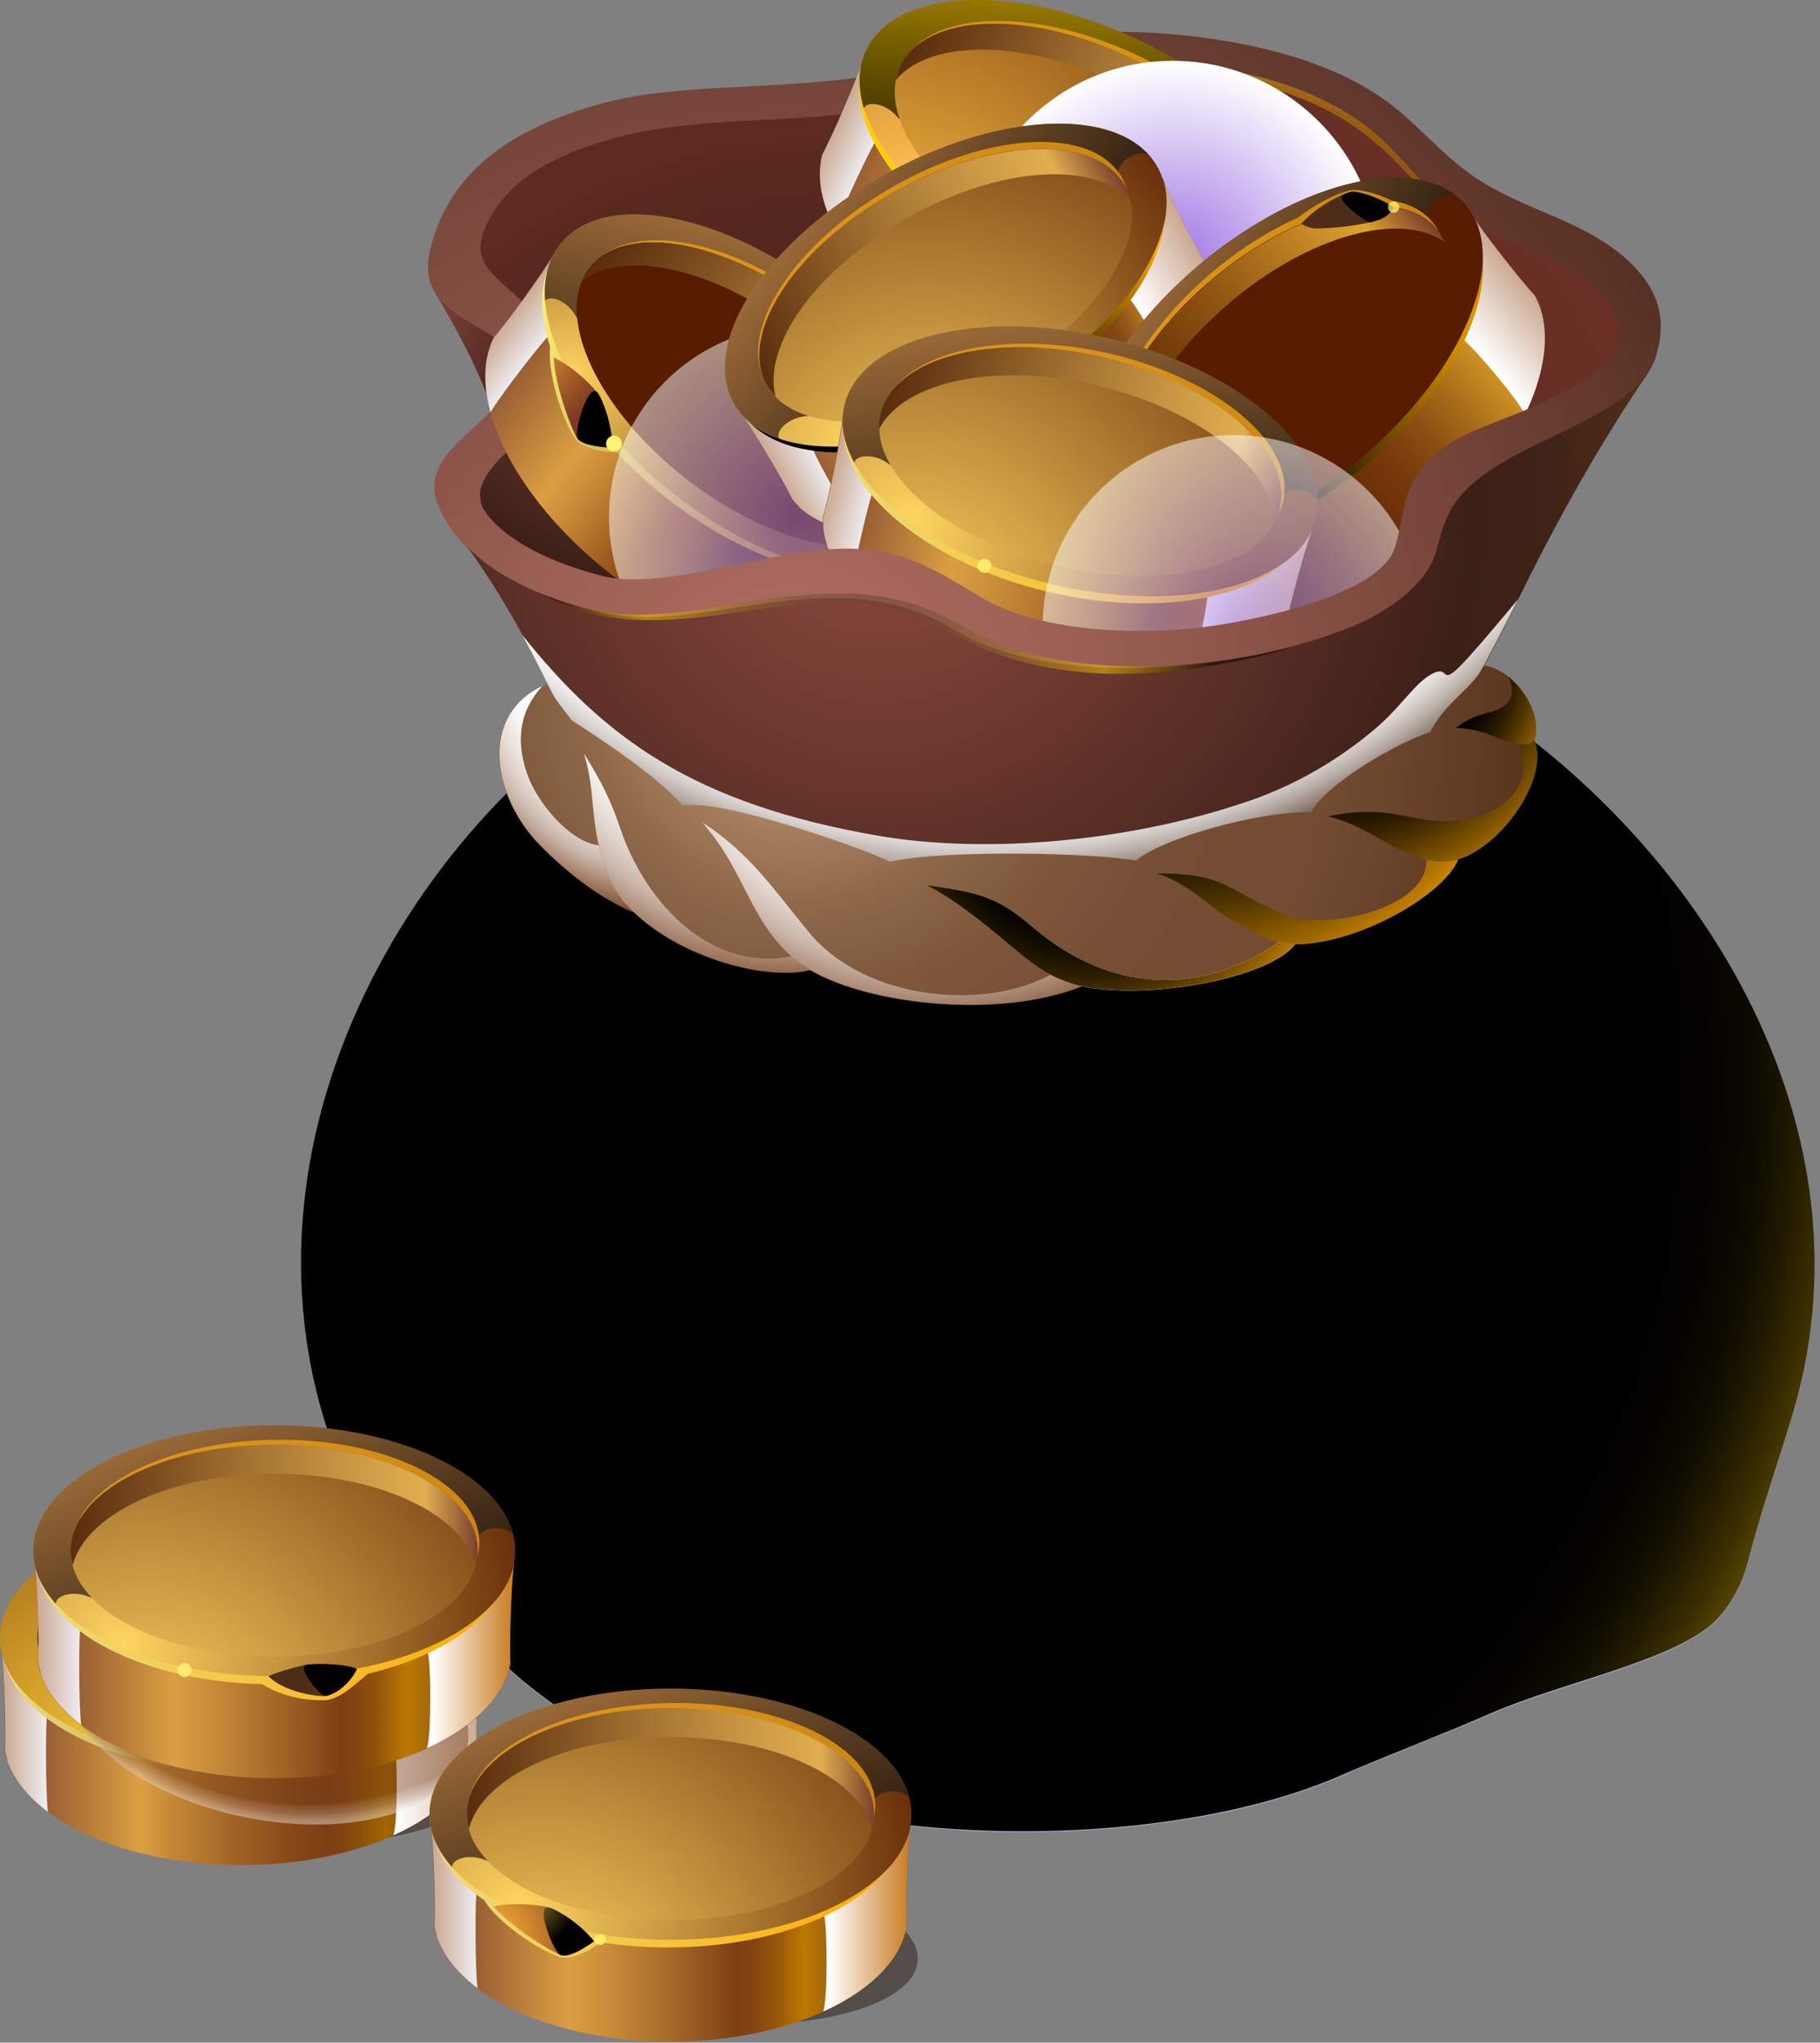 <svg width="180" height="202" viewBox="0 0 180 202" fill="none" xmlns="http://www.w3.org/2000/svg">
<rect x="0" y="0" width="180" height="202" fill="#808080" stroke="none"/>
<path fill-rule="evenodd" clip-rule="evenodd" d="M62.036 68.884L141.733 66.608C166.699 80.793 186.078 110.243 177.32 139.752C175.807 144.802 174.206 149.209 172.868 154.434C172.198 157.061 170.773 159.337 169.26 160.651C164.982 164.328 154.333 166.43 147.553 169.378C142.519 171.567 137.485 173.464 132.48 175.624C111.909 184.614 67.419 184.059 47.516 162.198C46.003 160.534 44.636 159.162 42.948 157.644C40.445 155.368 38.147 152.916 36.139 150.201C19.641 119.35 37.652 84.179 62.036 68.855V68.884Z" fill="url(#paint0_radial_9_16864)"/>
<path style="mix-blend-mode:multiply" opacity="0.75" fill-rule="evenodd" clip-rule="evenodd" d="M140.075 160.913C134.721 169.553 128.407 174.135 114.149 176.179C99.368 178.309 82.928 176.908 70.416 171.771C60.668 167.772 50.862 161.76 49.437 152.069C49.116 149.88 48.913 147.808 48.563 146.64C47.749 144.014 44.752 150.435 44.519 150.698C43.501 151.894 41.086 149.413 40.474 148.684C31.658 137.942 30.29 126.18 30.436 116.343C28.719 127.464 30.174 139.139 36.139 150.289C38.147 152.974 40.445 155.455 42.948 157.732C44.635 159.25 46.003 160.592 47.516 162.285C67.419 184.118 111.909 184.701 132.48 175.712C137.485 173.522 142.548 171.625 147.553 169.465C154.333 166.547 164.982 164.416 169.259 160.738C170.773 159.425 172.198 157.148 172.868 154.521C174.177 149.297 175.806 144.889 177.319 139.84C186.078 110.36 166.67 80.88 141.733 66.695L130.327 67.016C145.72 76.444 165.302 98.889 168.998 124.72C170.714 136.717 170.511 142.963 166.844 147.633C164.633 150.435 167.339 157.031 154.711 160.972C152.121 161.789 148.6 160.767 146.796 159.337C145.662 158.432 144.527 157.557 143.392 157.44C141.879 157.265 141.588 158.607 140.104 161.001L140.075 160.913Z" fill="url(#paint1_radial_9_16864)"/>
<path style="mix-blend-mode:screen" fill-rule="evenodd" clip-rule="evenodd" d="M62.036 68.884L141.733 66.608C166.699 80.793 186.078 110.243 177.32 139.752C175.807 144.802 174.206 149.209 172.868 154.434C172.198 157.061 170.773 159.337 169.26 160.651C164.982 164.328 154.333 166.43 147.553 169.378C142.519 171.567 137.485 173.464 132.48 175.624C111.909 184.614 67.419 184.059 47.516 162.198C46.003 160.534 44.636 159.162 42.948 157.644C40.445 155.368 38.147 152.916 36.139 150.201C19.641 119.35 37.652 84.179 62.036 68.855V68.884Z" fill="url(#paint2_radial_9_16864)"/>
<path fill-rule="evenodd" clip-rule="evenodd" d="M112.723 63.747C108.766 63.747 101.346 63.28 96.254 60.186C91.57 57.326 88.747 55.604 83.83 55.604C82.491 55.604 81.007 55.72 79.29 55.983C77.923 56.187 76.235 56.538 74.431 56.917C70.59 57.734 66.226 58.639 62.647 58.639C61.337 58.639 60.261 58.522 59.3 58.289C54.878 57.151 51.532 55.633 49.058 53.677C47.836 52.714 46.236 51.196 46.148 49.153C46.09 47.431 47.05 45.738 49.32 43.637C51.648 41.506 53.248 39.521 53.627 36.923C53.801 35.727 53.568 34.588 53.015 33.596C51.997 31.786 50.629 30.59 49.437 29.51C47.05 27.408 44.606 25.219 47.865 20.111C50.251 16.404 54.47 13.865 61.221 12.172C65.818 11.005 70.677 10.742 75.362 10.508C78.388 10.363 81.531 10.187 84.528 9.779C88.66 9.195 91.919 8.29 95.032 7.415C99.6 6.13 103.936 4.904 110.337 4.904C112.752 4.904 115.284 5.08 118.077 5.43C126.341 6.481 132.393 8.699 136.525 12.201C137.951 13.398 139.231 14.77 140.482 16.054C141.995 17.63 143.421 19.148 145.08 20.403C146.214 21.25 148.135 22.038 150.172 22.855C152.296 23.701 154.507 24.606 156.282 25.774C161.636 29.247 161.811 32.837 160.996 35.231C160.239 37.478 156.573 39.375 153.227 40.981L152.849 41.156C151.51 41.798 150.172 42.323 148.862 42.819C145.167 44.25 142.257 45.388 140.657 48.745C140.337 49.445 140.046 50.817 139.813 52.014C139.609 53.064 139.406 54.057 139.144 54.786C136.874 61.033 120.929 63.193 119.125 63.426C117.088 63.689 114.876 63.805 112.723 63.805V63.747Z" fill="url(#paint3_radial_9_16864)"/>
<path fill-rule="evenodd" clip-rule="evenodd" d="M43.064 28.984C51.881 31.524 56.769 34.501 49.378 42.703C47.953 37.595 45.625 33.392 43.064 28.984Z" fill="url(#paint4_radial_9_16864)"/>
<path fill-rule="evenodd" clip-rule="evenodd" d="M63.2 51.05C59.999 45.242 56.885 39.083 54.499 33.625C54.965 34.705 55.11 35.902 54.936 37.099C54.529 40.193 52.608 42.44 50.222 44.629C46.527 48.044 46.701 50.116 49.873 52.656C49.989 52.743 50.135 52.86 50.251 52.948C52.899 54.932 56.362 56.187 59.62 57.034C61.454 57.501 63.956 57.413 66.604 57.034C65.469 55.108 64.334 53.123 63.2 51.08V51.05Z" fill="url(#paint5_radial_9_16864)"/>
<path fill-rule="evenodd" clip-rule="evenodd" d="M42.569 24.577C44.17 18.068 49.175 12.844 60.29 10.041C66.953 8.349 76.497 8.816 84.79 7.677C95.963 6.13 102.83 1.694 118.455 3.649C126.952 4.729 133.732 7.064 138.474 11.063C140.802 13.019 143.159 15.762 146.185 17.747C151.423 21.162 157.97 22.038 162.189 27C164.051 29.189 164.895 31.874 163.702 35.435C161.927 40.689 152.674 42.965 147.378 46.555C141.879 50.262 142.955 53.356 141.384 56.129C140.424 57.822 137.776 60.536 132.83 62.375C120.55 66.958 103.325 67.775 94.392 62.346C82.229 54.962 69.514 63.251 58.806 60.478C50.309 58.289 45.596 54.845 43.501 50.35C40.649 44.25 49.902 42.236 50.629 36.807C51.328 31.582 40.62 32.458 42.569 24.606V24.577ZM54.15 32.895C54.878 34.18 55.139 35.61 54.936 37.069C54.529 40.163 52.608 42.411 50.222 44.6C46.527 48.015 46.701 50.087 49.873 52.627C52.579 54.786 56.216 56.129 59.62 57.005C64.538 58.26 73.995 55.428 79.058 54.67C87.612 53.414 90.755 55.312 96.923 59.048C102.597 62.492 112.229 62.871 118.95 62.054C123.606 61.47 136.176 59.048 137.893 54.29C138.416 52.831 138.765 49.649 139.464 48.161C141.879 42.995 147.116 42.411 152.296 39.93C154.216 38.996 159.075 36.807 159.745 34.764C160.85 31.494 158.581 28.809 155.584 26.854C152.179 24.635 146.767 23.322 144.265 21.425C141.093 19.002 138.678 15.762 135.623 13.194C130.938 9.253 124.159 7.531 117.844 6.743C101.433 4.671 97.011 9.399 84.615 11.121C76.963 12.172 68.932 11.588 61.454 13.486C56.216 14.828 51.415 16.901 48.884 20.841C44.839 27.175 50.804 27.204 54.092 32.925L54.15 32.895Z" fill="url(#paint6_radial_9_16864)"/>
<path fill-rule="evenodd" clip-rule="evenodd" d="M48.855 33.333C48.709 33.596 48.593 33.888 48.476 34.18C47.487 36.894 48.011 40.368 49.698 43.987C51.706 48.307 55.46 52.918 60.435 56.8C65.411 60.682 70.765 63.193 75.45 64.097C79.378 64.856 82.84 64.506 85.226 62.871C85.488 62.696 85.721 62.521 85.954 62.317C86.914 60.887 91.191 55.721 92.442 54.582L54.761 25.132C53.947 26.62 50.018 32.049 48.855 33.333Z" fill="url(#paint7_linear_9_16864)"/>
<path style="mix-blend-mode:multiply" fill-rule="evenodd" clip-rule="evenodd" d="M48.505 34.18C47.807 36.077 47.865 38.354 48.505 40.776C49.291 39.375 53.888 33.392 54.529 32.954C54.179 31.845 53.976 30.794 53.917 29.773C53.859 29.014 53.888 28.284 53.976 27.583C54.092 26.708 54.354 25.89 54.761 25.161C53.947 26.649 50.018 32.078 48.855 33.363C48.709 33.625 48.593 33.917 48.476 34.209L48.505 34.18Z" fill="url(#paint8_linear_9_16864)"/>
<path style="mix-blend-mode:multiply" fill-rule="evenodd" clip-rule="evenodd" d="M80.28 56.158C79.698 57.501 75.217 63.28 74.257 63.835C74.664 63.922 75.071 64.01 75.479 64.097C79.407 64.856 82.869 64.506 85.255 62.871C85.517 62.696 85.75 62.521 85.983 62.317C86.943 60.887 91.191 55.75 92.442 54.582C90.755 56.129 88.281 56.8 85.314 56.713C83.771 56.742 82.055 56.538 80.28 56.129V56.158Z" fill="url(#paint9_linear_9_16864)"/>
<path style="mix-blend-mode:screen" fill-rule="evenodd" clip-rule="evenodd" d="M55.169 24.84C53.336 27.204 53.19 30.59 54.412 34.297C54.121 36.748 55.518 41.418 56.914 43.432C57.555 44.337 60.057 44.833 60.959 44.687C62.443 46.293 64.131 47.869 66.022 49.328C76.293 57.355 88.078 59.398 92.355 53.911C96.632 48.394 91.773 37.449 81.502 29.393C71.23 21.366 59.446 19.323 55.169 24.811V24.84Z" fill="url(#paint10_linear_9_16864)"/>
<path fill-rule="evenodd" clip-rule="evenodd" d="M55.372 24.198C51.153 29.627 56.187 40.66 66.633 48.832C77.079 57.005 88.98 59.223 93.199 53.765C97.418 48.336 92.384 37.303 81.938 29.13C71.492 20.958 59.591 18.739 55.372 24.198Z" fill="url(#paint11_radial_9_16864)"/>
<path style="mix-blend-mode:screen" fill-rule="evenodd" clip-rule="evenodd" d="M90.842 50.554C91.831 49.708 93.985 50.963 94.014 52.393C96.603 46.614 91.54 36.661 81.938 29.13C71.492 20.958 59.592 18.739 55.372 24.198C54.208 25.715 53.743 27.613 53.917 29.772C54.325 29.101 56.216 29.685 57.118 31.553C57.089 31.173 90.929 50.408 90.871 50.554H90.842Z" fill="url(#paint12_linear_9_16864)"/>
<g style="mix-blend-mode:screen" opacity="0.75">
<path fill-rule="evenodd" clip-rule="evenodd" d="M58.544 26.358C55.081 30.969 59.504 40.193 68.437 46.964C77.37 53.736 87.438 55.487 90.929 50.846C94.392 46.234 89.969 37.011 81.036 30.239C72.103 23.468 62.036 21.717 58.544 26.358Z" fill="#F6A410"/>
</g>
<path fill-rule="evenodd" clip-rule="evenodd" d="M58.311 26.503C54.732 31.086 59.01 40.426 67.826 47.314C76.642 54.203 86.71 56.1 90.26 51.488C93.839 46.906 89.562 37.566 80.745 30.677C71.929 23.789 61.861 21.892 58.311 26.503Z" fill="url(#paint13_radial_9_16864)"/>
<path fill-rule="evenodd" clip-rule="evenodd" d="M58.311 26.503C54.732 31.086 59.01 40.426 67.826 47.314C76.642 54.203 86.71 56.1 90.26 51.488C93.839 46.906 89.562 37.566 80.745 30.677C71.929 23.789 61.861 21.892 58.311 26.503Z" fill="url(#paint14_radial_9_16864)"/>
<path fill-rule="evenodd" clip-rule="evenodd" d="M78.999 32.925C87.088 39.258 91.308 47.606 89.242 52.48C89.62 52.189 89.998 51.868 90.289 51.488C93.868 46.906 89.591 37.566 80.774 30.677C71.958 23.789 61.89 21.892 58.34 26.503C58.049 26.883 57.816 27.321 57.642 27.758C61.861 24.519 70.969 26.62 79.058 32.925H78.999Z" fill="url(#paint15_linear_9_16864)"/>
<path fill-rule="evenodd" clip-rule="evenodd" d="M54.761 35.347C56.973 36.427 58.864 38.47 59.155 38.967C59.533 39.55 60.523 41.885 60.552 44.279C58.282 44.191 57.322 43.753 57.089 43.345C56.391 42.177 54.878 38.003 54.761 35.377V35.347Z" fill="url(#paint16_radial_9_16864)"/>
<path style="mix-blend-mode:screen" fill-rule="evenodd" clip-rule="evenodd" d="M57.089 43.316C57.322 43.695 58.108 44.074 59.882 44.22C60.086 44.22 60.319 44.25 60.581 44.25C60.581 43.666 60.523 43.111 60.406 42.557C60.115 40.835 59.475 39.404 59.184 38.937C58.253 37.449 56.74 42.673 57.118 43.286L57.089 43.316Z" fill="url(#paint17_radial_9_16864)"/>
<path style="mix-blend-mode:screen" opacity="0.5" fill-rule="evenodd" clip-rule="evenodd" d="M146.825 22.826C140.191 19.732 140.162 17.222 134.721 13.077C124.74 5.517 107.573 6.072 95.73 8.874C91.191 9.954 89.445 10.45 84.673 11.092C94.101 9.049 100.037 6.422 108.039 6.13C122.296 5.605 130.385 8.874 135.216 12.552C139.027 15.441 141.355 19.965 146.825 22.855V22.826Z" fill="url(#paint18_radial_9_16864)"/>
<path fill-rule="evenodd" clip-rule="evenodd" d="M81.327 15.295C81.24 15.587 81.182 15.908 81.153 16.2C80.774 19.061 82.025 22.329 84.47 25.511C87.379 29.305 92.006 32.983 97.709 35.697C103.412 38.412 109.173 39.696 113.945 39.55C117.932 39.434 121.249 38.325 123.227 36.223C123.431 35.989 123.635 35.756 123.809 35.522C124.42 33.917 127.476 27.934 128.465 26.562L85.314 6.043C84.848 7.677 82.171 13.836 81.327 15.325V15.295Z" fill="url(#paint19_linear_9_16864)"/>
<path style="mix-blend-mode:multiply" fill-rule="evenodd" clip-rule="evenodd" d="M81.153 16.2C80.891 18.214 81.414 20.403 82.607 22.621C83.073 21.075 86.274 14.245 86.797 13.661C86.215 12.668 85.779 11.647 85.488 10.684C85.255 9.954 85.139 9.224 85.081 8.524C85.022 7.648 85.081 6.772 85.313 5.984C84.848 7.619 82.171 13.777 81.327 15.266C81.24 15.558 81.182 15.879 81.153 16.171V16.2Z" fill="url(#paint20_linear_9_16864)"/>
<path style="mix-blend-mode:multiply" fill-rule="evenodd" clip-rule="evenodd" d="M116.913 30.736C116.651 32.166 113.509 38.791 112.694 39.55C113.102 39.55 113.538 39.55 113.945 39.55C117.932 39.434 121.249 38.325 123.227 36.223C123.431 35.989 123.635 35.756 123.809 35.522C124.42 33.917 127.476 27.963 128.436 26.562C127.126 28.43 124.857 29.656 121.947 30.21C120.434 30.59 118.746 30.765 116.913 30.736Z" fill="url(#paint21_linear_9_16864)"/>
<path style="mix-blend-mode:screen" fill-rule="evenodd" clip-rule="evenodd" d="M85.634 5.634C82.666 11.939 89.765 21.6 101.55 27.175C113.334 32.75 125.264 32.195 128.261 25.89C131.229 19.586 124.129 9.925 112.345 4.35C100.561 -1.225 88.631 -0.67 85.634 5.634Z" fill="url(#paint22_linear_9_16864)"/>
<path fill-rule="evenodd" clip-rule="evenodd" d="M85.692 4.963C82.753 11.18 90.056 20.841 102.015 26.533C113.974 32.224 126.079 31.786 129.018 25.569C131.957 19.352 124.653 9.691 112.694 4C100.735 -1.692 88.631 -1.254 85.692 4.963Z" fill="url(#paint23_radial_9_16864)"/>
<path style="mix-blend-mode:screen" fill-rule="evenodd" clip-rule="evenodd" d="M126.021 22.942C126.806 21.892 129.192 22.651 129.512 24.052C130.764 17.864 123.693 9.253 112.665 4C100.706 -1.692 88.602 -1.254 85.663 4.963C84.848 6.685 84.819 8.64 85.43 10.713C85.692 9.954 87.67 10.129 88.922 11.764C88.805 11.413 125.992 22.767 125.992 22.942H126.021Z" fill="url(#paint24_linear_9_16864)"/>
<g style="mix-blend-mode:screen" opacity="0.75">
<path fill-rule="evenodd" clip-rule="evenodd" d="M89.242 6.364C86.856 11.618 93.17 19.673 103.383 24.314C113.596 28.955 123.78 28.459 126.166 23.205C128.552 17.951 122.238 9.896 112.025 5.255C101.812 0.614 91.628 1.11 89.242 6.364Z" fill="#F6A410"/>
</g>
<path fill-rule="evenodd" clip-rule="evenodd" d="M89.038 6.568C86.565 11.822 92.733 19.994 102.83 24.811C112.927 29.627 123.14 29.247 125.643 23.993C128.116 18.739 121.947 10.567 111.85 5.751C101.754 0.935 91.54 1.314 89.038 6.568Z" fill="url(#paint25_radial_9_16864)"/>
<path fill-rule="evenodd" clip-rule="evenodd" d="M110.628 8.319C119.881 12.727 125.846 19.936 124.857 25.161C125.177 24.781 125.439 24.402 125.643 23.964C128.116 18.71 121.947 10.538 111.85 5.722C101.754 0.906 91.54 1.285 89.038 6.539C88.834 6.977 88.718 7.444 88.602 7.911C92.006 3.824 101.346 3.883 110.628 8.29V8.319Z" fill="url(#paint26_linear_9_16864)"/>
<path style="mix-blend-mode:multiply" fill-rule="evenodd" clip-rule="evenodd" d="M136.438 26.533C136.438 37.858 127.272 47.052 115.982 47.052C104.692 47.052 95.527 37.858 95.527 26.533C95.527 15.208 104.692 6.014 115.982 6.014C127.272 6.014 136.438 15.208 136.438 26.533Z" fill="url(#paint27_radial_9_16864)"/>
<path style="mix-blend-mode:multiply" opacity="0.5" fill-rule="evenodd" clip-rule="evenodd" d="M98 51.138C98 61.616 89.533 70.081 79.116 70.081C68.699 70.081 60.232 61.587 60.232 51.138C60.232 40.689 68.699 32.195 79.116 32.195C89.533 32.195 98 40.689 98 51.138Z" fill="url(#paint28_radial_9_16864)"/>
<path fill-rule="evenodd" clip-rule="evenodd" d="M78.359 49.445C78.563 49.678 78.767 49.912 78.999 50.116C81.094 52.101 84.47 52.977 88.456 52.86C93.228 52.714 98.902 51.05 104.43 47.986C109.959 44.921 114.353 40.951 117.03 37.011C119.27 33.684 120.289 30.356 119.765 27.525C119.707 27.233 119.619 26.912 119.532 26.62C118.601 25.19 115.546 19.206 114.993 17.601L73.209 40.805C74.257 42.119 77.69 47.898 78.417 49.474L78.359 49.445Z" fill="url(#paint29_linear_9_16864)"/>
<path style="mix-blend-mode:multiply" fill-rule="evenodd" clip-rule="evenodd" d="M78.999 50.116C80.483 51.488 82.578 52.335 85.052 52.685C84.062 51.401 80.396 44.804 80.251 44.045C79.116 43.928 78.039 43.695 77.079 43.374C76.352 43.141 75.682 42.819 75.1 42.44C74.344 41.973 73.704 41.418 73.18 40.747C74.227 42.06 77.661 47.84 78.388 49.416C78.592 49.649 78.796 49.883 79.028 50.087L78.999 50.116Z" fill="url(#paint30_linear_9_16864)"/>
<path style="mix-blend-mode:multiply" fill-rule="evenodd" clip-rule="evenodd" d="M111.618 29.422C112.636 30.473 116.157 36.894 116.302 38.003C116.564 37.653 116.797 37.332 117.03 36.982C119.27 33.654 120.289 30.327 119.765 27.496C119.707 27.204 119.619 26.883 119.532 26.591C118.601 25.161 115.546 19.206 114.993 17.601C115.749 19.761 115.4 22.329 114.149 25.015C113.567 26.474 112.723 27.963 111.647 29.422H111.618Z" fill="url(#paint31_linear_9_16864)"/>
<path style="mix-blend-mode:screen" fill-rule="evenodd" clip-rule="evenodd" d="M73.034 40.28C76.41 46.38 88.369 46.205 99.775 39.901C111.181 33.596 117.67 23.497 114.295 17.397C110.919 11.296 98.96 11.472 87.554 17.776C76.148 24.11 69.659 34.18 73.034 40.28Z" fill="url(#paint32_radial_9_16864)"/>
<path fill-rule="evenodd" clip-rule="evenodd" d="M72.54 39.842C75.857 45.884 87.961 45.563 99.542 39.112C111.123 32.691 117.815 22.592 114.498 16.55C111.181 10.508 99.077 10.829 87.496 17.28C75.915 23.701 69.223 33.8 72.54 39.842Z" fill="url(#paint33_radial_9_16864)"/>
<path style="mix-blend-mode:screen" fill-rule="evenodd" clip-rule="evenodd" d="M110.628 17.455C110.25 16.2 112.258 14.711 113.567 15.266C109.29 10.625 98.175 11.355 87.496 17.28C75.915 23.701 69.223 33.8 72.54 39.842C73.471 41.506 75.042 42.673 77.079 43.374C76.613 42.732 77.894 41.214 79.989 41.127C79.639 41.01 110.541 17.338 110.657 17.455H110.628Z" fill="url(#paint34_linear_9_16864)"/>
<g style="mix-blend-mode:screen" opacity="0.75">
<path fill-rule="evenodd" clip-rule="evenodd" d="M75.74 37.77C78.621 42.79 88.805 42.323 98.524 36.719C108.242 31.115 113.8 22.505 110.919 17.514C108.039 12.493 97.855 12.96 88.136 18.564C78.418 24.168 72.86 32.779 75.74 37.77Z" fill="#F6A410"/>
</g>
<path fill-rule="evenodd" clip-rule="evenodd" d="M75.799 38.033C78.621 43.14 88.834 42.849 98.611 37.42C108.388 31.991 114.062 23.439 111.239 18.36C108.417 13.281 98.204 13.544 88.427 18.973C78.65 24.402 72.976 32.954 75.799 38.033Z" fill="url(#paint35_radial_9_16864)"/>
<path fill-rule="evenodd" clip-rule="evenodd" d="M89.824 21.483C98.786 16.492 108.097 15.879 111.763 19.732C111.647 19.265 111.501 18.798 111.268 18.389C108.446 13.281 98.233 13.573 88.456 19.002C78.679 24.431 73.005 32.983 75.828 38.062C76.061 38.5 76.381 38.85 76.701 39.2C75.391 34.034 80.862 26.474 89.853 21.483H89.824Z" fill="url(#paint36_linear_9_16864)"/>
<path fill-rule="evenodd" clip-rule="evenodd" d="M115.778 59.544C116.011 59.748 116.273 59.923 116.535 60.069C118.979 61.587 122.471 61.821 126.341 60.916C130.967 59.836 136.234 57.121 141.064 53.064C145.894 49.007 149.444 44.25 151.306 39.871C152.849 36.194 153.227 32.691 152.15 30.035C152.034 29.743 151.888 29.481 151.743 29.189C150.55 27.963 146.418 22.68 145.545 21.22L108.97 52.043C110.25 53.152 114.731 58.143 115.72 59.544H115.778Z" fill="url(#paint37_linear_9_16864)"/>
<path style="mix-blend-mode:multiply" fill-rule="evenodd" clip-rule="evenodd" d="M116.535 60.069C118.252 61.149 120.463 61.558 122.966 61.441C121.743 60.361 116.884 54.611 116.593 53.911C115.458 53.998 114.353 53.998 113.363 53.852C112.607 53.736 111.909 53.56 111.239 53.327C110.395 53.006 109.668 52.597 109.028 52.043C110.308 53.152 114.789 58.143 115.778 59.544C116.011 59.748 116.273 59.923 116.535 60.069Z" fill="url(#paint38_linear_9_16864)"/>
<path style="mix-blend-mode:multiply" fill-rule="evenodd" clip-rule="evenodd" d="M144.585 33.479C145.778 34.326 150.463 39.93 150.812 41.01C150.986 40.63 151.161 40.251 151.335 39.871C152.878 36.194 153.256 32.691 152.179 30.035C152.063 29.743 151.917 29.481 151.772 29.189C150.579 27.963 146.447 22.709 145.574 21.22C146.709 23.205 146.884 25.774 146.185 28.663C145.894 30.21 145.341 31.816 144.585 33.479Z" fill="url(#paint39_linear_9_16864)"/>
<path style="mix-blend-mode:screen" fill-rule="evenodd" clip-rule="evenodd" d="M108.824 51.576C113.305 56.917 125.002 54.436 134.983 46.03C144.963 37.624 149.415 26.474 144.934 21.133C140.453 15.791 128.756 18.273 118.776 26.678C108.795 35.085 104.343 46.234 108.824 51.576Z" fill="url(#paint40_radial_9_16864)"/>
<path fill-rule="evenodd" clip-rule="evenodd" d="M108.242 51.225C112.665 56.508 124.45 53.852 134.604 45.3C144.73 36.748 149.386 25.54 144.963 20.286C140.54 15.033 128.756 17.66 118.601 26.212C108.475 34.764 103.819 45.972 108.242 51.225Z" fill="url(#paint41_radial_9_16864)"/>
<path fill-rule="evenodd" clip-rule="evenodd" d="M108.242 51.225C112.665 56.508 124.45 53.852 134.604 45.3C144.73 36.748 149.386 25.54 144.963 20.286C140.54 15.033 128.756 17.66 118.601 26.212C108.475 34.764 103.819 45.972 108.242 51.225Z" fill="url(#paint42_radial_9_16864)"/>
<path style="mix-blend-mode:screen" fill-rule="evenodd" clip-rule="evenodd" d="M141.326 21.921C140.715 20.783 142.374 18.915 143.77 19.206C138.678 15.47 127.912 18.36 118.572 26.212C108.446 34.764 103.79 45.972 108.213 51.225C109.435 52.685 111.21 53.531 113.334 53.823C112.752 53.269 113.713 51.547 115.749 51.05C115.371 51.021 141.151 21.804 141.297 21.892L141.326 21.921Z" fill="url(#paint43_linear_9_16864)"/>
<g style="mix-blend-mode:screen" opacity="0.75">
<path fill-rule="evenodd" clip-rule="evenodd" d="M110.977 48.569C114.76 52.947 124.682 50.496 133.121 43.14C141.559 35.785 145.371 26.27 141.617 21.892C140.657 20.783 139.318 20.111 137.689 19.849C136.438 19.236 134.721 18.71 133.732 18.798C132.48 18.944 129.92 20.257 128.349 21.541C125.41 22.826 122.355 24.781 119.445 27.291C110.977 34.647 107.195 44.162 110.948 48.54L110.977 48.569Z" fill="#F6A410"/>
</g>
<path fill-rule="evenodd" clip-rule="evenodd" d="M111.065 48.832C114.789 53.298 124.77 51.05 133.353 43.841C141.908 36.632 145.836 27.145 142.112 22.68C138.387 18.214 128.407 20.462 119.823 27.671C111.268 34.88 107.34 44.366 111.065 48.832Z" fill="url(#paint44_radial_9_16864)"/>
<path fill-rule="evenodd" clip-rule="evenodd" d="M111.065 48.832C114.789 53.298 124.77 51.05 133.353 43.841C141.908 36.632 145.836 27.145 142.112 22.68C138.387 18.214 128.407 20.462 119.823 27.671C111.268 34.88 107.34 44.366 111.065 48.832Z" fill="url(#paint45_radial_9_16864)"/>
<path fill-rule="evenodd" clip-rule="evenodd" d="M121.656 29.889C129.512 23.264 138.533 20.841 142.868 23.935C142.664 23.497 142.432 23.088 142.112 22.709C138.387 18.243 128.407 20.491 119.823 27.7C111.268 34.91 107.34 44.395 111.065 48.861C111.385 49.241 111.734 49.533 112.141 49.825C109.872 45.008 113.8 36.515 121.656 29.918V29.889Z" fill="url(#paint46_linear_9_16864)"/>
<path fill-rule="evenodd" clip-rule="evenodd" d="M128.669 22.125C129.018 22.329 129.658 22.592 130.124 22.592C131.637 22.592 134.692 22.329 136.467 21.687C137.194 21.425 137.689 20.841 137.863 20.491C136.147 19.381 134.314 18.915 133.819 18.944C133.062 19.002 130.444 20.199 128.698 22.125H128.669Z" fill="url(#paint47_radial_9_16864)"/>
<path style="mix-blend-mode:screen" fill-rule="evenodd" clip-rule="evenodd" d="M132.859 19.236C133.266 19.061 133.586 18.973 133.79 18.973C134.168 18.973 135.361 19.206 136.67 19.849C137.049 20.024 137.456 20.257 137.834 20.52C137.66 20.841 137.194 21.454 136.438 21.717C136.176 21.804 135.914 21.892 135.623 21.979C135.128 22.096 131.898 19.644 132.859 19.265V19.236Z" fill="url(#paint48_radial_9_16864)"/>
<path fill-rule="evenodd" clip-rule="evenodd" d="M81.385 51.138C81.385 51.459 81.385 51.751 81.385 52.072C81.618 54.962 83.51 57.88 86.565 60.478C90.202 63.572 95.498 66.199 101.637 67.629C107.777 69.059 113.683 69.118 118.31 67.979C122.18 67.016 125.206 65.236 126.69 62.784C126.865 62.521 126.981 62.259 127.126 61.967C127.388 60.274 129.134 53.794 129.803 52.218L83.335 41.214C83.219 42.907 81.909 49.504 81.385 51.138Z" fill="url(#paint49_linear_9_16864)"/>
<path style="mix-blend-mode:multiply" fill-rule="evenodd" clip-rule="evenodd" d="M81.415 52.072C81.589 54.086 82.549 56.129 84.179 58.056C84.324 56.45 86.012 49.095 86.39 48.424C85.634 47.548 84.993 46.672 84.499 45.797C84.121 45.125 83.859 44.454 83.655 43.783C83.393 42.936 83.306 42.09 83.364 41.243C83.248 42.936 81.938 49.533 81.415 51.167C81.415 51.488 81.415 51.78 81.415 52.101V52.072Z" fill="url(#paint50_linear_9_16864)"/>
<path style="mix-blend-mode:multiply" fill-rule="evenodd" clip-rule="evenodd" d="M119.416 58.756C119.445 60.215 117.786 67.337 117.117 68.271C117.524 68.184 117.932 68.096 118.339 68.008C122.209 67.045 125.235 65.265 126.719 62.813C126.894 62.55 127.01 62.288 127.156 61.996C127.417 60.303 129.163 53.823 129.833 52.276C128.931 54.378 126.952 56.041 124.246 57.209C122.849 57.88 121.22 58.435 119.445 58.785L119.416 58.756Z" fill="url(#paint51_linear_9_16864)"/>
<path style="mix-blend-mode:screen" fill-rule="evenodd" clip-rule="evenodd" d="M83.597 40.776C81.996 47.577 90.987 55.516 103.645 58.522C116.302 61.529 127.883 58.435 129.483 51.663C131.084 44.863 122.093 36.923 109.435 33.917C96.778 30.911 85.197 34.005 83.597 40.776Z" fill="url(#paint52_linear_9_16864)"/>
<path fill-rule="evenodd" clip-rule="evenodd" d="M83.51 40.105C81.938 46.818 91.104 54.728 103.994 57.764C116.884 60.828 128.61 57.851 130.182 51.138C131.753 44.425 122.587 36.515 109.697 33.479C96.807 30.415 85.081 33.392 83.51 40.105Z" fill="url(#paint53_radial_9_16864)"/>
<path style="mix-blend-mode:screen" fill-rule="evenodd" clip-rule="evenodd" d="M126.719 49.212C127.272 48.015 129.745 48.278 130.356 49.562C130.298 43.228 121.569 36.31 109.697 33.479C96.807 30.415 85.081 33.392 83.51 40.105C83.073 41.973 83.451 43.899 84.499 45.767C84.586 44.979 86.565 44.717 88.136 46.059C87.961 45.738 126.69 49.036 126.69 49.212H126.719Z" fill="url(#paint54_linear_9_16864)"/>
<g style="mix-blend-mode:screen" opacity="0.75">
<path fill-rule="evenodd" clip-rule="evenodd" d="M87.292 40.747C86.041 46.38 93.926 52.918 104.867 55.341C115.808 57.734 125.701 55.108 126.923 49.474C128.145 43.841 120.289 37.303 109.348 34.88C98.407 32.458 88.514 35.114 87.292 40.747Z" fill="#F6A410"/>
</g>
<path fill-rule="evenodd" clip-rule="evenodd" d="M87.118 40.98C85.779 46.643 93.519 53.327 104.431 55.925C115.313 58.493 125.235 56.012 126.574 50.321C127.912 44.658 120.172 37.974 109.261 35.377C98.378 32.808 88.456 35.289 87.118 40.98Z" fill="url(#paint55_radial_9_16864)"/>
<path fill-rule="evenodd" clip-rule="evenodd" d="M108.591 38.149C118.572 40.514 125.904 46.322 126.021 51.634C126.254 51.196 126.428 50.758 126.545 50.291C127.883 44.629 120.143 37.945 109.232 35.347C98.349 32.779 88.427 35.26 87.088 40.951C86.972 41.418 86.943 41.915 86.972 42.382C89.445 37.682 98.582 35.756 108.562 38.12L108.591 38.149Z" fill="url(#paint56_linear_9_16864)"/>
<path style="mix-blend-mode:multiply" opacity="0.5" fill-rule="evenodd" clip-rule="evenodd" d="M140.89 61.967C140.89 72.445 132.422 80.909 122.005 80.909C111.588 80.909 103.121 72.416 103.121 61.967C103.121 51.517 111.588 43.024 122.005 43.024C132.422 43.024 140.89 51.517 140.89 61.967Z" fill="url(#paint57_radial_9_16864)"/>
<path fill-rule="evenodd" clip-rule="evenodd" d="M159.366 37.332C157.795 38.675 155.467 39.871 153.256 40.922L152.878 41.097C151.539 41.739 150.201 42.265 148.891 42.761C145.196 44.191 142.286 45.33 140.686 48.686C140.366 49.387 140.075 50.758 139.842 51.955C139.638 53.006 139.435 53.998 139.173 54.728C136.903 60.974 120.958 63.134 119.154 63.368C117.117 63.63 114.906 63.747 112.752 63.747C108.795 63.747 101.375 63.28 96.283 60.186C91.599 57.326 88.776 55.604 83.859 55.604C82.52 55.604 81.036 55.72 79.319 55.983C77.952 56.187 76.264 56.538 74.46 56.917C70.619 57.734 66.255 58.639 62.676 58.639C61.366 58.639 60.29 58.522 59.33 58.289C54.907 57.151 51.56 55.633 49.087 53.677C48.243 53.006 47.225 52.043 46.643 50.846L43.966 51.167C49.64 58.085 53.044 65.411 55.198 69.643C56.973 73.116 59.01 75.305 61.395 76.882C78.883 88.469 98.64 87.302 108.009 86.747C123.344 85.813 139.115 79.275 145.923 67.395C148.397 63.076 150.87 57.647 153.023 53.619C155.555 48.803 158.988 42.732 162.974 36.923L159.395 37.361L159.366 37.332Z" fill="url(#paint58_radial_9_16864)"/>
<path style="mix-blend-mode:multiply" fill-rule="evenodd" clip-rule="evenodd" d="M123.315 79.275C111.879 83.186 97.709 84.499 86.943 82.661C68.582 79.508 59.737 72.941 51.648 62.784C53.103 65.44 54.237 67.833 55.169 69.614C56.944 73.087 58.98 75.276 61.366 76.852C78.854 88.44 98.611 87.272 107.98 86.718C123.315 85.784 139.086 79.246 145.894 67.366C147.32 64.856 148.746 61.996 150.143 59.252C148.542 61.149 146.971 63.076 145.312 64.915C142.053 68.534 143.683 65.498 141.53 66.695C140.017 67.512 138.591 69.789 136.379 71.745C133.353 74.401 128.931 77.378 123.344 79.275H123.315Z" fill="url(#paint59_radial_9_16864)"/>
<path fill-rule="evenodd" clip-rule="evenodd" d="M159.861 34.297C159.832 34.443 159.803 34.588 159.774 34.734C159.075 36.778 154.245 38.967 152.325 39.901C147.175 42.382 141.937 42.965 139.493 48.132C138.795 49.62 138.445 52.802 137.922 54.261C136.205 59.019 123.635 61.441 118.979 62.025C112.258 62.871 102.626 62.463 96.953 59.019C90.784 55.283 87.641 53.385 79.087 54.641C73.995 55.399 64.538 58.231 59.65 56.975C56.245 56.1 52.608 54.757 49.902 52.597C49 51.868 48.36 51.196 47.953 50.496L43.937 51.08C46.207 55.166 50.804 58.347 58.806 60.42C69.514 63.193 82.229 54.903 94.392 62.288C103.325 67.717 120.55 66.899 132.83 62.317C137.776 60.478 140.424 57.764 141.384 56.071C142.955 53.298 141.879 50.204 147.378 46.497C152.674 42.907 161.927 40.601 163.702 35.377C163.906 34.764 164.022 34.209 164.109 33.654L159.832 34.267L159.861 34.297Z" fill="url(#paint60_radial_9_16864)"/>
<path style="mix-blend-mode:screen" opacity="0.5" fill-rule="evenodd" clip-rule="evenodd" d="M53.423 58.697C59.126 61.704 64.131 61.762 71.812 60.712C81.356 59.398 86.477 58.318 93.635 62.375C102.714 67.541 112.781 67.395 123.344 65.177C125.09 64.798 126.108 64.564 127.621 64.01C118.892 66.257 104.518 67.425 95.323 61.996C87.787 57.559 81.356 58.347 71.318 59.953C62.239 61.412 59.708 60.916 53.423 58.727V58.697Z" fill="url(#paint61_radial_9_16864)"/>
<g style="mix-blend-mode:screen">
<path d="M61.046 43.87C61.046 44.045 60.901 44.191 60.726 44.191C60.552 44.191 60.406 44.045 60.406 43.87C60.406 43.695 60.552 43.549 60.726 43.549C60.901 43.549 61.046 43.695 61.046 43.87Z" fill="#E0AD4F"/>
</g>
<g style="mix-blend-mode:screen">
<path d="M60.726 44.658C61.16 44.658 61.512 44.305 61.512 43.87C61.512 43.435 61.16 43.082 60.726 43.082C60.292 43.082 59.941 43.435 59.941 43.87C59.941 44.305 60.292 44.658 60.726 44.658Z" fill="#FFF276"/>
</g>
<g opacity="0.75">
<g style="mix-blend-mode:screen">
<path d="M138.038 20.491C138.038 20.491 137.951 20.695 137.834 20.695C137.718 20.695 137.631 20.608 137.631 20.491C137.631 20.374 137.718 20.286 137.834 20.286C137.951 20.286 138.038 20.374 138.038 20.491Z" fill="#E0AD4F"/>
</g>
<g style="mix-blend-mode:screen">
<path d="M138.387 20.491C138.387 20.782 138.154 21.045 137.834 21.045C137.514 21.045 137.281 20.812 137.281 20.491C137.281 20.17 137.514 19.936 137.834 19.936C138.154 19.936 138.387 20.17 138.387 20.491Z" fill="#FFF276"/>
</g>
</g>
<g opacity="0.8">
<g style="mix-blend-mode:screen">
<path d="M97.622 55.954C97.622 56.1 97.505 56.246 97.331 56.246C97.156 56.246 97.04 56.129 97.04 55.954C97.04 55.779 97.156 55.662 97.331 55.662C97.505 55.662 97.622 55.779 97.622 55.954Z" fill="#E0AD4F"/>
</g>
<g style="mix-blend-mode:screen">
<path d="M98.058 55.954C98.058 56.333 97.738 56.654 97.36 56.654C96.982 56.654 96.662 56.333 96.662 55.954C96.662 55.575 96.982 55.253 97.36 55.253C97.738 55.253 98.058 55.575 98.058 55.954Z" fill="#FFF276"/>
</g>
</g>
<path d="M146.767 65.82C149.444 66.082 152.703 70.081 151.743 73.204C153.314 76.853 148.629 83.653 144.236 84.996C142.752 88.586 134.255 93.402 128.087 93.402C125.439 96.817 113.48 98.918 106.991 97.547C98.902 100.816 86.041 99.415 80.105 95.941C75.944 96.992 67.564 94.891 62.705 90.25C59.213 88.79 55.954 86.193 53.336 83.537C48.622 78.691 47.196 70.373 54.121 67.658C54.703 68.972 55.692 70.081 56.536 71.219C58.631 72.62 64.713 76.444 67.535 79.684C70.765 78.837 84.732 83.624 88.049 85.229C93.053 84.004 108.33 84.325 112.345 85.113C114.906 82.924 124.362 80.209 129.716 80.326C130.909 77.641 138.416 73.291 141.442 72.416C142.955 69.38 145.4 68.33 146.767 65.849V65.82Z" fill="url(#paint62_radial_9_16864)"/>
<path style="mix-blend-mode:multiply" fill-rule="evenodd" clip-rule="evenodd" d="M91.773 87.594C95.032 89.316 98.058 91.942 100.706 94.161C101.87 95.124 102.888 95.854 103.878 96.379C104.954 96.934 105.944 97.284 106.991 97.517C113.451 98.889 125.439 96.788 128.087 93.373C127.534 93.373 127.01 93.314 126.457 93.168C118.659 98.597 109.697 98.101 102.277 91.797C98.96 88.995 97.476 88.323 91.773 87.564V87.594Z" fill="url(#paint63_radial_9_16864)"/>
<path style="mix-blend-mode:screen" fill-rule="evenodd" clip-rule="evenodd" d="M141.064 84.996C141.326 89.666 131.52 92.118 127.126 90.483C125.788 89.987 124.304 89.17 122.267 88.061C119.998 86.835 118.368 86.397 114.382 86.368C117.524 87.331 119.532 89.607 121.54 90.833C123.606 92.088 125.031 92.847 126.457 93.168C126.981 93.285 127.505 93.344 128.087 93.373C134.226 93.373 142.752 88.557 144.236 84.967C143.276 85.229 142.257 85.288 141.064 84.996Z" fill="url(#paint64_radial_9_16864)"/>
<path style="mix-blend-mode:screen" fill-rule="evenodd" clip-rule="evenodd" d="M141.064 84.996C142.257 85.258 143.276 85.229 144.236 84.967C148.6 83.624 153.285 76.823 151.743 73.175C151.51 73.525 151.103 73.642 150.55 73.612C150.404 73.612 150.288 73.612 150.172 73.583C152.354 78.779 146.709 81.989 140.919 81.055C138.009 80.588 135.914 79.771 131.317 80.734C133.819 81.318 135.681 82.544 137.718 83.653C138.969 84.324 140.075 84.791 141.064 84.996Z" fill="url(#paint65_radial_9_16864)"/>
<path style="mix-blend-mode:screen" fill-rule="evenodd" clip-rule="evenodd" d="M144.032 71.978C147.087 72.124 148.251 73.291 150.143 73.583C150.259 73.583 150.404 73.612 150.521 73.612C151.074 73.642 151.481 73.525 151.714 73.175C151.859 72.737 151.888 72.241 151.888 71.774C151.801 69.935 150.579 68.038 149.124 66.87C149.793 68.096 149.852 69.643 147.727 70.314C146.447 70.723 145.632 70.752 144.032 71.949V71.978Z" fill="url(#paint66_radial_9_16864)"/>
<path style="mix-blend-mode:multiply" fill-rule="evenodd" clip-rule="evenodd" d="M80.134 95.912C79.436 95.503 78.825 95.036 78.272 94.569C70.532 96.116 63.927 89.637 61.308 81.814C60.493 79.392 59.562 77.407 57.758 74.517C58.631 77.436 58.486 79.187 58.922 82.077C59.01 82.602 59.097 83.128 59.213 83.595C59.911 86.776 61.075 88.849 62.734 90.22C67.564 94.832 75.973 96.963 80.134 95.912Z" fill="url(#paint67_radial_9_16864)"/>
<path style="mix-blend-mode:multiply" fill-rule="evenodd" clip-rule="evenodd" d="M78.272 94.569C78.825 95.036 79.436 95.503 80.134 95.912C86.07 99.385 98.931 100.757 107.02 97.517C106.002 97.284 104.983 96.934 103.907 96.379C97.447 99.94 85.605 99.006 79.989 92.176C76.759 88.265 74.082 84.237 69.426 81.318C73.529 85.842 74.14 90.95 78.272 94.569Z" fill="url(#paint68_radial_9_16864)"/>
<path style="mix-blend-mode:multiply" fill-rule="evenodd" clip-rule="evenodd" d="M62.734 90.22C61.075 88.849 59.911 86.776 59.213 83.595C56.449 83.274 53.277 79.596 52.201 76.707C51.182 73.904 51.008 70.694 53.656 67.833C47.283 70.84 48.796 78.808 53.336 83.478C55.925 86.163 59.184 88.761 62.705 90.191L62.734 90.22Z" fill="url(#paint69_radial_9_16864)"/>
<path style="mix-blend-mode:screen" fill-rule="evenodd" clip-rule="evenodd" d="M91.773 87.594C95.032 89.316 98.058 91.942 100.706 94.161C101.87 95.124 102.888 95.854 103.878 96.379C104.954 96.934 105.944 97.284 106.991 97.517C113.451 98.889 125.439 96.788 128.087 93.373C127.534 93.373 127.01 93.314 126.457 93.168C118.659 98.597 109.697 98.101 102.277 91.797C98.96 88.995 97.476 88.323 91.773 87.564V87.594Z" fill="url(#paint70_radial_9_16864)"/>
<g style="mix-blend-mode:multiply" opacity="0.5">
<path d="M90.755 193.925C90.406 198.215 80.803 200.959 69.252 200.054C57.7 199.149 48.622 194.946 48.971 190.656C49.32 186.365 58.922 183.621 70.474 184.526C82.025 185.431 91.104 189.634 90.755 193.925Z" fill="#261710"/>
</g>
<g style="mix-blend-mode:multiply" opacity="0.5">
<path d="M47.865 176.033C47.516 180.323 37.914 183.067 26.362 182.162C14.811 181.257 5.732 177.054 6.081 172.764C6.431 168.473 16.033 165.729 27.584 166.634C39.136 167.539 48.214 171.742 47.865 176.033Z" fill="#261710"/>
</g>
<path fill-rule="evenodd" clip-rule="evenodd" d="M0.466 173.114C0.524 173.406 0.611 173.698 0.698 174.019C1.571 176.733 4.103 179.156 7.623 180.965C11.843 183.125 17.575 184.439 23.831 184.439C30.087 184.439 35.819 183.125 40.038 180.965C43.559 179.156 46.09 176.762 46.963 174.019C47.05 173.727 47.138 173.435 47.196 173.114C47.08 171.421 47.283 164.737 47.574 163.073H0.087C0.378 164.737 0.582 171.421 0.466 173.114Z" fill="url(#paint71_linear_9_16864)"/>
<path style="mix-blend-mode:multiply" fill-rule="evenodd" clip-rule="evenodd" d="M0.698 174.019C1.309 175.916 2.735 177.667 4.743 179.185C4.51 177.58 4.481 170.108 4.685 169.349C3.754 168.677 2.939 167.977 2.27 167.218C1.775 166.663 1.338 166.08 0.989 165.467C0.553 164.708 0.262 163.891 0.116 163.073C0.407 164.737 0.611 171.421 0.495 173.114C0.553 173.406 0.64 173.698 0.727 174.019H0.698Z" fill="url(#paint72_linear_9_16864)"/>
<path style="mix-blend-mode:multiply" fill-rule="evenodd" clip-rule="evenodd" d="M38.961 171.771C39.34 173.172 39.34 180.469 38.903 181.491C39.282 181.316 39.66 181.141 40.009 180.965C43.53 179.156 46.061 176.762 46.934 174.019C47.021 173.727 47.109 173.435 47.167 173.114C47.05 171.421 47.254 164.766 47.545 163.102C47.167 165.35 45.625 167.393 43.268 169.144C42.075 170.137 40.62 171.012 38.961 171.771Z" fill="url(#paint73_linear_9_16864)"/>
<path style="mix-blend-mode:screen" fill-rule="evenodd" clip-rule="evenodd" d="M0.233 162.606C0.233 169.553 10.708 175.157 23.656 175.157C36.605 175.157 47.08 169.524 47.08 162.606C47.08 155.689 36.605 150.055 23.656 150.055C10.708 150.055 0.233 155.689 0.233 162.606Z" fill="url(#paint74_linear_9_16864)"/>
<path fill-rule="evenodd" clip-rule="evenodd" d="M0 161.964C0 168.823 10.679 174.369 23.831 174.369C36.983 174.369 47.661 168.823 47.661 161.964C47.661 155.105 36.983 149.559 23.831 149.559C10.679 149.559 0 155.105 0 161.964Z" fill="url(#paint75_radial_9_16864)"/>
<g style="mix-blend-mode:screen" opacity="0.75">
<path fill-rule="evenodd" clip-rule="evenodd" d="M3.783 161.701C3.87 167.451 12.977 171.946 24.093 171.771C35.208 171.596 44.17 166.78 44.083 161.03C43.995 155.28 34.888 150.785 23.773 150.96C12.628 151.135 3.695 155.951 3.783 161.701Z" fill="#F6A410"/>
</g>
<path fill-rule="evenodd" clip-rule="evenodd" d="M3.695 161.964C3.695 167.743 12.716 172.443 23.831 172.443C34.946 172.443 43.966 167.743 43.966 161.964C43.966 156.185 34.946 151.486 23.831 151.486C12.716 151.486 3.695 156.185 3.695 161.964Z" fill="url(#paint76_radial_9_16864)"/>
<path style="mix-blend-mode:multiply" opacity="0.45" fill-rule="evenodd" clip-rule="evenodd" d="M6.634 164.825C5.441 170.837 13.297 177.492 24.238 179.71C35.179 181.929 45.014 178.835 46.207 172.822C47.4 166.809 39.543 160.154 28.603 157.936C17.662 155.718 7.827 158.812 6.634 164.825Z" fill="url(#paint77_radial_9_16864)"/>
<path fill-rule="evenodd" clip-rule="evenodd" d="M23.831 154.346C34.015 154.346 42.424 158.286 43.763 163.394C43.879 162.927 43.966 162.46 43.966 161.964C43.966 156.185 34.946 151.486 23.831 151.486C12.716 151.486 3.695 156.185 3.695 161.964C3.695 162.46 3.783 162.927 3.899 163.394C5.238 158.286 13.647 154.346 23.831 154.346Z" fill="url(#paint78_linear_9_16864)"/>
<path fill-rule="evenodd" clip-rule="evenodd" d="M42.948 190.568C43.006 190.86 43.093 191.152 43.181 191.473C44.053 194.187 46.585 196.61 50.106 198.42C54.325 200.58 60.057 201.893 66.313 201.893C72.569 201.893 78.301 200.58 82.52 198.42C86.041 196.61 88.572 194.217 89.445 191.473C89.533 191.181 89.62 190.889 89.678 190.568C89.562 188.875 89.765 182.191 90.056 180.527H42.569C42.86 182.191 43.064 188.875 42.948 190.568Z" fill="url(#paint79_linear_9_16864)"/>
<path style="mix-blend-mode:multiply" fill-rule="evenodd" clip-rule="evenodd" d="M43.181 191.444C43.792 193.341 45.217 195.092 47.225 196.61C46.992 195.005 46.963 187.533 47.167 186.774C46.236 186.102 45.421 185.402 44.752 184.643C44.257 184.088 43.821 183.505 43.471 182.892C43.035 182.133 42.744 181.315 42.599 180.498C42.889 182.162 43.093 188.846 42.977 190.539C43.035 190.831 43.122 191.123 43.21 191.444H43.181Z" fill="url(#paint80_linear_9_16864)"/>
<path style="mix-blend-mode:multiply" fill-rule="evenodd" clip-rule="evenodd" d="M81.473 189.196C81.851 190.597 81.851 197.894 81.415 198.916C81.793 198.741 82.171 198.566 82.52 198.39C86.041 196.581 88.572 194.187 89.445 191.444C89.533 191.152 89.62 190.86 89.678 190.539C89.562 188.846 89.765 182.191 90.056 180.527C89.678 182.775 88.136 184.818 85.779 186.569C84.586 187.562 83.131 188.437 81.473 189.196Z" fill="url(#paint81_linear_9_16864)"/>
<path style="mix-blend-mode:screen" fill-rule="evenodd" clip-rule="evenodd" d="M42.715 180.031C42.715 183.008 44.664 185.752 47.894 187.912C49.145 190.013 53.103 192.816 55.431 193.545C56.478 193.866 58.748 192.728 59.359 192.057C61.512 192.407 63.782 192.582 66.138 192.582C79.087 192.582 89.562 186.949 89.562 180.031C89.562 173.114 79.087 167.48 66.138 167.48C53.19 167.48 42.715 173.114 42.715 180.031Z" fill="url(#paint82_linear_9_16864)"/>
<path fill-rule="evenodd" clip-rule="evenodd" d="M42.482 179.418C42.482 186.278 53.161 191.823 66.313 191.823C79.465 191.823 90.144 186.278 90.144 179.418C90.144 172.559 79.465 167.014 66.313 167.014C53.161 167.014 42.482 172.559 42.482 179.418Z" fill="url(#paint83_radial_9_16864)"/>
<path style="mix-blend-mode:screen" fill-rule="evenodd" clip-rule="evenodd" d="M86.332 178.309C86.594 177.025 89.067 176.704 89.94 177.813C88.456 171.713 78.447 166.984 66.313 166.984C53.161 166.984 42.482 172.53 42.482 179.389C42.482 181.286 43.297 183.067 44.723 184.643C44.635 183.855 46.468 183.154 48.331 184.088C48.069 183.826 86.303 178.134 86.332 178.28V178.309Z" fill="url(#paint84_linear_9_16864)"/>
<g style="mix-blend-mode:screen" opacity="0.75">
<path fill-rule="evenodd" clip-rule="evenodd" d="M46.265 179.156C46.352 184.906 55.46 189.401 66.575 189.225C77.69 189.05 86.652 184.234 86.565 178.484C86.477 172.734 77.37 168.239 66.255 168.414C55.111 168.59 46.178 173.406 46.265 179.156Z" fill="#F6A410"/>
</g>
<path fill-rule="evenodd" clip-rule="evenodd" d="M46.178 179.418C46.178 185.198 55.198 189.897 66.313 189.897C77.428 189.897 86.448 185.198 86.448 179.418C86.448 173.639 77.428 168.94 66.313 168.94C55.198 168.94 46.178 173.639 46.178 179.418Z" fill="url(#paint85_radial_9_16864)"/>
<path fill-rule="evenodd" clip-rule="evenodd" d="M66.313 171.771C76.497 171.771 84.906 175.712 86.245 180.819C86.361 180.352 86.448 179.885 86.448 179.389C86.448 173.61 77.428 168.911 66.313 168.911C55.198 168.911 46.178 173.61 46.178 179.389C46.178 179.885 46.265 180.352 46.381 180.819C47.72 175.712 56.129 171.771 66.313 171.771Z" fill="url(#paint86_linear_9_16864)"/>
<path fill-rule="evenodd" clip-rule="evenodd" d="M48.796 188.525C51.211 188.029 53.888 188.467 54.441 188.671C55.111 188.904 57.293 190.13 58.748 191.969C56.914 193.283 55.896 193.516 55.46 193.341C54.208 192.845 50.484 190.481 48.796 188.525Z" fill="url(#paint87_radial_9_16864)"/>
<path style="mix-blend-mode:screen" fill-rule="evenodd" clip-rule="evenodd" d="M55.46 193.341C55.867 193.487 56.711 193.341 58.195 192.349C58.369 192.232 58.573 192.115 58.748 191.969C58.398 191.531 57.991 191.123 57.584 190.743C56.303 189.576 54.936 188.846 54.412 188.671C52.754 188.087 54.761 193.107 55.431 193.341H55.46Z" fill="url(#paint88_radial_9_16864)"/>
<path fill-rule="evenodd" clip-rule="evenodd" d="M3.754 164.533C3.812 164.824 3.899 165.116 3.986 165.437C4.859 168.152 7.391 170.574 10.912 172.384C15.131 174.544 20.863 175.857 27.119 175.857C33.375 175.857 39.107 174.544 43.326 172.384C46.847 170.574 49.349 168.181 50.251 165.437C50.339 165.145 50.426 164.854 50.484 164.533C50.368 162.84 50.571 156.156 50.862 154.492H3.404C3.695 156.156 3.899 162.84 3.783 164.533H3.754Z" fill="url(#paint89_linear_9_16864)"/>
<path style="mix-blend-mode:multiply" fill-rule="evenodd" clip-rule="evenodd" d="M3.986 165.408C4.597 167.305 6.023 169.057 8.031 170.574C7.798 168.969 7.769 161.497 7.973 160.738C7.042 160.067 6.227 159.366 5.558 158.607C5.063 158.053 4.626 157.469 4.277 156.856C3.841 156.097 3.55 155.28 3.404 154.463C3.695 156.126 3.899 162.81 3.783 164.503C3.841 164.795 3.928 165.087 4.015 165.408H3.986Z" fill="url(#paint90_linear_9_16864)"/>
<path style="mix-blend-mode:multiply" fill-rule="evenodd" clip-rule="evenodd" d="M42.279 163.161C42.657 164.562 42.657 171.859 42.22 172.88C42.599 172.705 42.977 172.53 43.326 172.355C46.847 170.545 49.349 168.152 50.251 165.408C50.339 165.116 50.426 164.824 50.484 164.503C50.368 162.81 50.571 156.156 50.862 154.492C50.484 156.739 48.942 158.783 46.585 160.534C45.392 161.526 43.937 162.402 42.279 163.161Z" fill="url(#paint91_linear_9_16864)"/>
<path style="mix-blend-mode:screen" fill-rule="evenodd" clip-rule="evenodd" d="M3.521 153.996C3.521 160.738 13.472 166.255 25.926 166.547C28.661 168.298 31.92 168.152 32.269 168.123C33.695 167.918 34.917 166.751 36.372 165.525C44.606 163.569 50.368 159.162 50.368 154.025C50.368 147.078 39.892 141.474 26.944 141.474C13.996 141.474 3.521 147.107 3.521 154.025V153.996Z" fill="url(#paint92_linear_9_16864)"/>
<path fill-rule="evenodd" clip-rule="evenodd" d="M3.288 153.354C3.288 160.213 13.967 165.758 27.119 165.758C40.271 165.758 50.95 160.213 50.95 153.354C50.95 146.494 40.271 140.949 27.119 140.949C13.967 140.949 3.288 146.494 3.288 153.354Z" fill="url(#paint93_radial_9_16864)"/>
<path style="mix-blend-mode:screen" fill-rule="evenodd" clip-rule="evenodd" d="M47.138 152.274C47.4 150.989 49.873 150.668 50.746 151.777C49.262 145.677 39.252 140.949 27.119 140.949C13.967 140.949 3.288 146.494 3.288 153.354C3.288 155.251 4.103 157.031 5.528 158.607C5.441 157.819 7.274 157.119 9.137 158.053C8.875 157.79 47.109 152.099 47.138 152.244V152.274Z" fill="url(#paint94_linear_9_16864)"/>
<g style="mix-blend-mode:screen" opacity="0.75">
<path fill-rule="evenodd" clip-rule="evenodd" d="M7.1 153.12C7.187 158.87 16.294 163.365 27.41 163.19C38.525 163.015 47.487 158.199 47.4 152.449C47.312 146.699 38.205 142.204 27.09 142.379C15.945 142.554 7.012 147.37 7.1 153.12Z" fill="#F6A410"/>
</g>
<path fill-rule="evenodd" clip-rule="evenodd" d="M6.983 153.354C6.983 159.133 16.004 163.832 27.119 163.832C38.234 163.832 47.254 159.133 47.254 153.354C47.254 147.574 38.234 142.875 27.119 142.875C16.004 142.875 6.983 147.574 6.983 153.354Z" fill="url(#paint95_radial_9_16864)"/>
<path fill-rule="evenodd" clip-rule="evenodd" d="M27.119 145.736C37.303 145.736 45.712 149.676 47.05 154.784C47.167 154.317 47.254 153.85 47.254 153.354C47.254 147.574 38.234 142.875 27.119 142.875C16.004 142.875 6.983 147.574 6.983 153.354C6.983 153.85 7.071 154.317 7.187 154.784C8.526 149.676 16.935 145.736 27.119 145.736Z" fill="url(#paint96_linear_9_16864)"/>
<path fill-rule="evenodd" clip-rule="evenodd" d="M26.537 165.758C27.701 165.233 29.912 164.679 30.349 164.62C32.094 164.416 34.597 164.62 35.295 165.058C34.451 166.838 32.822 167.656 32.182 167.714C31.221 167.802 28.05 167.276 26.537 165.758Z" fill="url(#paint97_radial_9_16864)"/>
<path style="mix-blend-mode:screen" fill-rule="evenodd" clip-rule="evenodd" d="M32.182 167.714C32.618 167.685 33.52 167.276 34.306 166.459C34.684 166.08 35.004 165.613 35.295 165.058C35.091 164.941 34.742 164.824 34.277 164.766C33.2 164.562 31.571 164.503 30.349 164.62C29.214 164.737 31.658 167.772 32.182 167.714Z" fill="url(#paint98_radial_9_16864)"/>
<g opacity="0.8">
<g style="mix-blend-mode:screen">
<path d="M18.506 165.146C18.506 165.292 18.39 165.437 18.215 165.437C18.04 165.437 17.924 165.321 17.924 165.146C17.924 164.97 18.04 164.854 18.215 164.854C18.39 164.854 18.506 164.97 18.506 165.146Z" fill="#E0AD4F"/>
</g>
<g style="mix-blend-mode:screen">
<path d="M18.942 165.146C18.942 165.525 18.622 165.846 18.244 165.846C17.866 165.846 17.546 165.525 17.546 165.146C17.546 164.766 17.866 164.445 18.244 164.445C18.622 164.445 18.942 164.766 18.942 165.146Z" fill="#FFF276"/>
</g>
</g>
<g opacity="0.8">
<g style="mix-blend-mode:screen">
<path d="M59.591 191.794C59.591 191.794 59.504 191.998 59.388 191.998C59.271 191.998 59.184 191.911 59.184 191.794C59.184 191.677 59.271 191.59 59.388 191.59C59.504 191.59 59.591 191.677 59.591 191.794Z" fill="#E0AD4F"/>
</g>
<g style="mix-blend-mode:screen">
<path d="M59.911 191.794C59.911 192.086 59.679 192.349 59.359 192.349C59.039 192.349 58.806 192.115 58.806 191.794C58.806 191.473 59.039 191.239 59.359 191.239C59.679 191.239 59.911 191.473 59.911 191.794Z" fill="#FFF276"/>
</g>
</g>
<defs>
<radialGradient id="paint0_radial_9_16864" cx="0" cy="0" r="1" gradientUnits="userSpaceOnUse" gradientTransform="translate(92.006 102.8) scale(112.17 112.519)">
<stop stop-color="#7A4037"/>
<stop offset="0.21" stop-color="#67362E"/>
<stop offset="0.64" stop-color="#381E16"/>
<stop offset="0.71" stop-color="#301A13"/>
</radialGradient>
<radialGradient id="paint1_radial_9_16864" cx="0" cy="0" r="1" gradientUnits="userSpaceOnUse" gradientTransform="translate(100.764 103.734) scale(90.755 91.037)">
<stop offset="0.64" stop-color="white"/>
<stop offset="0.73" stop-color="#E4E2F5"/>
<stop offset="0.84" stop-color="#C7C3EB"/>
<stop offset="0.93" stop-color="#B6B0E5"/>
<stop offset="1" stop-color="#B0AAE3"/>
</radialGradient>
<radialGradient id="paint2_radial_9_16864" cx="0" cy="0" r="1" gradientUnits="userSpaceOnUse" gradientTransform="translate(74.693 107.149) scale(120.812 121.188)">
<stop offset="0.75"/>
<stop offset="0.78" stop-color="#030200"/>
<stop offset="0.82" stop-color="#0E0B00"/>
<stop offset="0.85" stop-color="#201A00"/>
<stop offset="0.88" stop-color="#3A2E00"/>
<stop offset="0.91" stop-color="#5B4900"/>
<stop offset="0.93" stop-color="#846900"/>
<stop offset="0.96" stop-color="#B49000"/>
<stop offset="0.99" stop-color="#EABB00"/>
<stop offset="1" stop-color="#FFCC00"/>
</radialGradient>
<radialGradient id="paint3_radial_9_16864" cx="0" cy="0" r="1" gradientUnits="userSpaceOnUse" gradientTransform="translate(83.597 74.109) scale(99.338 99.647)">
<stop stop-color="#2E1912"/>
<stop offset="0.04" stop-color="#311A13"/>
<stop offset="0.68" stop-color="#602C22"/>
<stop offset="1" stop-color="#733329"/>
</radialGradient>
<radialGradient id="paint4_radial_9_16864" cx="0" cy="0" r="1" gradientUnits="userSpaceOnUse" gradientTransform="translate(39.834 30.561) scale(17.749 17.805)">
<stop stop-color="#8C493F"/>
<stop offset="0.43" stop-color="#62342A"/>
<stop offset="0.79" stop-color="#45251C"/>
<stop offset="1" stop-color="#3B2017"/>
</radialGradient>
<radialGradient id="paint5_radial_9_16864" cx="0" cy="0" r="1" gradientUnits="userSpaceOnUse" gradientTransform="translate(63.403 31.991) scale(28.894 28.983)">
<stop stop-color="#82453B"/>
<stop offset="0.27" stop-color="#6F3B32"/>
<stop offset="0.81" stop-color="#40221A"/>
<stop offset="1" stop-color="#2E1912"/>
</radialGradient>
<radialGradient id="paint6_radial_9_16864" cx="0" cy="0" r="1" gradientUnits="userSpaceOnUse" gradientTransform="translate(77.835 76.356) scale(106.235 106.565)">
<stop stop-color="#B36F63"/>
<stop offset="0.23" stop-color="#A06256"/>
<stop offset="0.69" stop-color="#714236"/>
<stop offset="1" stop-color="#4D2A1E"/>
</radialGradient>
<linearGradient id="paint7_linear_9_16864" x1="48.151" y1="33.598" x2="85.897" y2="62.934" gradientUnits="userSpaceOnUse">
<stop stop-color="#7A412D"/>
<stop offset="0.29" stop-color="#DB9F42"/>
<stop offset="0.35" stop-color="#CA8C38"/>
<stop offset="0.47" stop-color="#A05D21"/>
<stop offset="0.53" stop-color="#8C4616"/>
<stop offset="0.57" stop-color="#844116"/>
<stop offset="0.62" stop-color="#713517"/>
<stop offset="0.68" stop-color="#522219"/>
</linearGradient>
<linearGradient id="paint8_linear_9_16864" x1="49.779" y1="31.503" x2="53.46" y2="34.364" gradientUnits="userSpaceOnUse">
<stop stop-color="#C9A58D"/>
<stop offset="1" stop-color="#EFEDF2"/>
</linearGradient>
<linearGradient id="paint9_linear_9_16864" x1="79.883" y1="56.525" x2="86.737" y2="61.853" gradientUnits="userSpaceOnUse">
<stop offset="0.06" stop-color="white"/>
<stop offset="1" stop-color="#C9A58D"/>
</linearGradient>
<linearGradient id="paint10_linear_9_16864" x1="54.849" y1="25.23" x2="92.135" y2="54.208" gradientUnits="userSpaceOnUse">
<stop stop-color="#FFF480"/>
<stop offset="1" stop-color="#995506"/>
</linearGradient>
<radialGradient id="paint11_radial_9_16864" cx="0" cy="0" r="1" gradientUnits="userSpaceOnUse" gradientTransform="translate(56.51 37.114) rotate(38.026) scale(45.241 45.275)">
<stop stop-color="#FFD561"/>
<stop offset="0.03" stop-color="#F6CB5B"/>
<stop offset="0.21" stop-color="#C69640"/>
<stop offset="0.39" stop-color="#9E6A29"/>
<stop offset="0.57" stop-color="#7F4817"/>
<stop offset="0.73" stop-color="#692F0A"/>
<stop offset="0.88" stop-color="#5B2102"/>
<stop offset="1" stop-color="#571C00"/>
</radialGradient>
<linearGradient id="paint12_linear_9_16864" x1="81.34" y1="13.254" x2="67.827" y2="62.089" gradientUnits="userSpaceOnUse">
<stop stop-color="#D7924E"/>
<stop offset="0.19" stop-color="#A5703B"/>
<stop offset="0.48" stop-color="#5E4022"/>
<stop offset="0.72" stop-color="#2B1D0F"/>
<stop offset="0.9" stop-color="#0B0804"/>
<stop offset="1"/>
</linearGradient>
<radialGradient id="paint13_radial_9_16864" cx="0" cy="0" r="1" gradientUnits="userSpaceOnUse" gradientTransform="translate(504.91 84.312) scale(37.117 36.496)">
<stop stop-color="#FFD561"/>
<stop offset="1" stop-color="#571C00"/>
</radialGradient>
<radialGradient id="paint14_radial_9_16864" cx="0" cy="0" r="1" gradientUnits="userSpaceOnUse" gradientTransform="translate(504.91 84.312) scale(37.117 36.496)">
<stop stop-color="#FFD561"/>
<stop offset="1" stop-color="#571C00"/>
</radialGradient>
<linearGradient id="paint15_linear_9_16864" x1="61.109" y1="22.872" x2="93.151" y2="47.774" gradientUnits="userSpaceOnUse">
<stop stop-color="#592C0E"/>
<stop offset="0.4" stop-color="#9D6D2F"/>
<stop offset="0.71" stop-color="#CD9B46"/>
<stop offset="0.87" stop-color="#E0AD4F"/>
<stop offset="1" stop-color="#7A412D"/>
</linearGradient>
<radialGradient id="paint16_radial_9_16864" cx="0" cy="0" r="1" gradientUnits="userSpaceOnUse" gradientTransform="translate(49.922 32.525) rotate(54.474) scale(19.448 17.874)">
<stop stop-color="#FFB736"/>
<stop offset="0.11" stop-color="#ECA433"/>
<stop offset="0.32" stop-color="#BC752B"/>
<stop offset="0.56" stop-color="#823C23"/>
<stop offset="1" stop-color="#4D2D18"/>
</radialGradient>
<radialGradient id="paint17_radial_9_16864" cx="0" cy="0" r="1" gradientUnits="userSpaceOnUse" gradientTransform="translate(54.318 29.366) rotate(54.474) scale(8.077 7.423)">
<stop stop-color="#FFD642"/>
<stop offset="1"/>
</radialGradient>
<radialGradient id="paint18_radial_9_16864" cx="0" cy="0" r="1" gradientUnits="userSpaceOnUse" gradientTransform="translate(119.59 -0.554) scale(36.575 36.689)">
<stop stop-color="#FFCC00"/>
<stop offset="0.15" stop-color="#EAB200"/>
<stop offset="0.35" stop-color="#D69800"/>
<stop offset="0.55" stop-color="#C78600"/>
<stop offset="0.76" stop-color="#BE7B00"/>
<stop offset="1" stop-color="#BC7800"/>
</radialGradient>
<linearGradient id="paint19_linear_9_16864" x1="80.696" y1="15.708" x2="123.915" y2="36.139" gradientUnits="userSpaceOnUse">
<stop stop-color="#7A412D"/>
<stop offset="0.29" stop-color="#DB9F42"/>
<stop offset="0.39" stop-color="#C98C39"/>
<stop offset="0.61" stop-color="#9B5D22"/>
<stop offset="0.73" stop-color="#7D3E14"/>
<stop offset="0.76" stop-color="#844411"/>
<stop offset="0.81" stop-color="#97560B"/>
<stop offset="0.86" stop-color="#BC7800"/>
<stop offset="0.89" stop-color="#B07007"/>
<stop offset="0.94" stop-color="#915C1C"/>
<stop offset="1" stop-color="#664039"/>
</linearGradient>
<linearGradient id="paint20_linear_9_16864" x1="81.83" y1="13.308" x2="86.042" y2="15.299" gradientUnits="userSpaceOnUse">
<stop stop-color="#C9A58D"/>
<stop offset="1" stop-color="#EFEDF2"/>
</linearGradient>
<linearGradient id="paint21_linear_9_16864" x1="116.629" y1="31.185" x2="124.499" y2="34.905" gradientUnits="userSpaceOnUse">
<stop offset="0.06" stop-color="white"/>
<stop offset="1" stop-color="#C9A58D"/>
</linearGradient>
<linearGradient id="paint22_linear_9_16864" x1="85.606" y1="5.621" x2="128.272" y2="25.791" gradientUnits="userSpaceOnUse">
<stop stop-color="#FFCC00"/>
<stop offset="1" stop-color="#EEDD79"/>
</linearGradient>
<radialGradient id="paint23_radial_9_16864" cx="0" cy="0" r="1" gradientUnits="userSpaceOnUse" gradientTransform="translate(89.633 17.324) rotate(25.439) scale(45.214 45.303)">
<stop stop-color="#FFBE4F"/>
<stop offset="1" stop-color="#571C00"/>
</radialGradient>
<linearGradient id="paint24_linear_9_16864" x1="108.676" y1="-11.394" x2="106.134" y2="39.25" gradientUnits="userSpaceOnUse">
<stop stop-color="#FFCC00"/>
<stop offset="0.11" stop-color="#CAA100"/>
<stop offset="0.24" stop-color="#957700"/>
<stop offset="0.37" stop-color="#675200"/>
<stop offset="0.5" stop-color="#423400"/>
<stop offset="0.63" stop-color="#251D00"/>
<stop offset="0.75" stop-color="#100D00"/>
<stop offset="0.88" stop-color="#040300"/>
<stop offset="1"/>
</linearGradient>
<radialGradient id="paint25_radial_9_16864" cx="0" cy="0" r="1" gradientUnits="userSpaceOnUse" gradientTransform="translate(87.565 27.42) rotate(25.439) scale(53.104 53.208)">
<stop stop-color="#FFC145"/>
<stop offset="1" stop-color="#571C00"/>
</radialGradient>
<linearGradient id="paint26_linear_9_16864" x1="90.98" y1="2.428" x2="127.645" y2="19.76" gradientUnits="userSpaceOnUse">
<stop stop-color="#592C0E"/>
<stop offset="0.4" stop-color="#9D6D2F"/>
<stop offset="0.71" stop-color="#CD9B46"/>
<stop offset="0.87" stop-color="#E0AD4F"/>
<stop offset="1" stop-color="#7A412D"/>
</linearGradient>
<radialGradient id="paint27_radial_9_16864" cx="0" cy="0" r="1" gradientUnits="userSpaceOnUse" gradientTransform="translate(116.011 26.533) scale(20.456 20.519)">
<stop stop-color="#9C71E3"/>
<stop offset="1" stop-color="white"/>
</radialGradient>
<radialGradient id="paint28_radial_9_16864" cx="0" cy="0" r="1" gradientUnits="userSpaceOnUse" gradientTransform="translate(79.116 51.138) scale(18.884 18.943)">
<stop stop-color="#9C71E3"/>
<stop offset="1" stop-color="white"/>
</radialGradient>
<linearGradient id="paint29_linear_9_16864" x1="78.367" y1="50.187" x2="120.21" y2="27.112" gradientUnits="userSpaceOnUse">
<stop stop-color="#7A412D"/>
<stop offset="0.29" stop-color="#DB9F42"/>
<stop offset="0.39" stop-color="#C98C39"/>
<stop offset="0.61" stop-color="#9B5D22"/>
<stop offset="0.73" stop-color="#7D3E14"/>
<stop offset="0.76" stop-color="#834515"/>
<stop offset="0.79" stop-color="#965819"/>
<stop offset="0.83" stop-color="#B6791F"/>
<stop offset="0.86" stop-color="#DEA228"/>
<stop offset="0.89" stop-color="#D29829"/>
<stop offset="0.92" stop-color="#B37F2E"/>
<stop offset="0.97" stop-color="#815635"/>
<stop offset="1" stop-color="#664039"/>
</linearGradient>
<linearGradient id="paint30_linear_9_16864" x1="77.099" y1="47.888" x2="81.179" y2="45.638" gradientUnits="userSpaceOnUse">
<stop stop-color="#C9A58D"/>
<stop offset="1" stop-color="#EFEDF2"/>
</linearGradient>
<linearGradient id="paint31_linear_9_16864" x1="111.857" y1="29.935" x2="119.456" y2="25.745" gradientUnits="userSpaceOnUse">
<stop offset="0.06" stop-color="white"/>
<stop offset="1" stop-color="#C9A58D"/>
</linearGradient>
<radialGradient id="paint32_radial_9_16864" cx="0" cy="0" r="1" gradientUnits="userSpaceOnUse" gradientTransform="translate(114.585 24.489) scale(18.913 18.972)">
<stop stop-color="#FFAA00"/>
<stop offset="1"/>
</radialGradient>
<radialGradient id="paint33_radial_9_16864" cx="0" cy="0" r="1" gradientUnits="userSpaceOnUse" gradientTransform="translate(84.853 43.855) rotate(-29.025) scale(45.221 45.296)">
<stop stop-color="#FFD561"/>
<stop offset="1" stop-color="#571C00"/>
</radialGradient>
<linearGradient id="paint34_linear_9_16864" x1="72.714" y1="11.595" x2="112.372" y2="43.058" gradientUnits="userSpaceOnUse">
<stop stop-color="#D7924E"/>
<stop offset="0.19" stop-color="#A5703B"/>
<stop offset="0.48" stop-color="#5E4022"/>
<stop offset="0.72" stop-color="#2B1D0F"/>
<stop offset="0.9" stop-color="#0B0804"/>
<stop offset="1"/>
</linearGradient>
<radialGradient id="paint35_radial_9_16864" cx="0" cy="0" r="1" gradientUnits="userSpaceOnUse" gradientTransform="translate(91.849 51.415) rotate(-29.025) scale(53.112 53.2)">
<stop stop-color="#FFD561"/>
<stop offset="1" stop-color="#571C00"/>
</radialGradient>
<linearGradient id="paint36_linear_9_16864" x1="73.609" y1="34.055" x2="109.103" y2="14.482" gradientUnits="userSpaceOnUse">
<stop stop-color="#592C0E"/>
<stop offset="0.4" stop-color="#9D6D2F"/>
<stop offset="0.71" stop-color="#CD9B46"/>
<stop offset="0.87" stop-color="#E0AD4F"/>
<stop offset="1" stop-color="#7A412D"/>
</linearGradient>
<linearGradient id="paint37_linear_9_16864" x1="115.895" y1="60.235" x2="152.567" y2="29.515" gradientUnits="userSpaceOnUse">
<stop offset="0.22" stop-color="#4F1C0A"/>
<stop offset="0.31" stop-color="#541F0A"/>
<stop offset="0.43" stop-color="#642A0A"/>
<stop offset="0.49" stop-color="#70330B"/>
<stop offset="0.55" stop-color="#773A0C"/>
<stop offset="0.63" stop-color="#8A4D11"/>
<stop offset="0.73" stop-color="#AA6E1A"/>
<stop offset="0.85" stop-color="#D69A26"/>
<stop offset="0.86" stop-color="#DEA228"/>
<stop offset="0.89" stop-color="#D29829"/>
<stop offset="0.92" stop-color="#B37F2E"/>
<stop offset="0.97" stop-color="#815635"/>
<stop offset="1" stop-color="#664039"/>
</linearGradient>
<linearGradient id="paint38_linear_9_16864" x1="114.21" y1="58.224" x2="117.784" y2="55.23" gradientUnits="userSpaceOnUse">
<stop stop-color="#C9A58D"/>
<stop offset="1" stop-color="#EFEDF2"/>
</linearGradient>
<linearGradient id="paint39_linear_9_16864" x1="144.877" y1="33.9" x2="151.555" y2="28.306" gradientUnits="userSpaceOnUse">
<stop offset="0.06" stop-color="white"/>
<stop offset="1" stop-color="#C9A58D"/>
</linearGradient>
<radialGradient id="paint40_radial_9_16864" cx="0" cy="0" r="1" gradientUnits="userSpaceOnUse" gradientTransform="translate(149.03 32.813) rotate(-40.128) scale(27.736 27.751)">
<stop stop-color="#FFAA00"/>
<stop offset="1"/>
</radialGradient>
<radialGradient id="paint41_radial_9_16864" cx="0" cy="0" r="1" gradientUnits="userSpaceOnUse" gradientTransform="translate(814.703 -52.916) scale(45.64 44.875)">
<stop stop-color="#FFD561"/>
<stop offset="1" stop-color="#571C00"/>
</radialGradient>
<radialGradient id="paint42_radial_9_16864" cx="0" cy="0" r="1" gradientUnits="userSpaceOnUse" gradientTransform="translate(814.703 -52.916) scale(45.64 44.875)">
<stop stop-color="#FFD561"/>
<stop offset="1" stop-color="#571C00"/>
</radialGradient>
<linearGradient id="paint43_linear_9_16864" x1="102.989" y1="23.459" x2="147.887" y2="46.701" gradientUnits="userSpaceOnUse">
<stop stop-color="#D7924E"/>
<stop offset="0.19" stop-color="#A5703B"/>
<stop offset="0.48" stop-color="#5E4022"/>
<stop offset="0.72" stop-color="#2B1D0F"/>
<stop offset="0.9" stop-color="#0B0804"/>
<stop offset="1"/>
</linearGradient>
<radialGradient id="paint44_radial_9_16864" cx="0" cy="0" r="1" gradientUnits="userSpaceOnUse" gradientTransform="translate(818.054 -58.522) scale(53.604 52.706)">
<stop stop-color="#FFD561"/>
<stop offset="1" stop-color="#571C00"/>
</radialGradient>
<radialGradient id="paint45_radial_9_16864" cx="0" cy="0" r="1" gradientUnits="userSpaceOnUse" gradientTransform="translate(818.054 -58.522) scale(53.604 52.706)">
<stop stop-color="#FFD561"/>
<stop offset="1" stop-color="#571C00"/>
</radialGradient>
<linearGradient id="paint46_linear_9_16864" x1="108.149" y1="45.351" x2="139.26" y2="19.29" gradientUnits="userSpaceOnUse">
<stop stop-color="#592400"/>
<stop offset="0.12" stop-color="#5F2A02"/>
<stop offset="0.29" stop-color="#723B08"/>
<stop offset="0.49" stop-color="#915712"/>
<stop offset="0.7" stop-color="#BB7E20"/>
<stop offset="0.87" stop-color="#E0A12D"/>
<stop offset="1" stop-color="#7A412D"/>
</linearGradient>
<radialGradient id="paint47_radial_9_16864" cx="0" cy="0" r="1" gradientUnits="userSpaceOnUse" gradientTransform="translate(170.223 18.632) rotate(9.73) scale(14.247 14.289)">
<stop stop-color="#FFB736"/>
<stop offset="0.11" stop-color="#ECA433"/>
<stop offset="0.32" stop-color="#BC752B"/>
<stop offset="0.56" stop-color="#823C23"/>
<stop offset="1" stop-color="#4D2D18"/>
</radialGradient>
<radialGradient id="paint48_radial_9_16864" cx="0" cy="0" r="1" gradientUnits="userSpaceOnUse" gradientTransform="translate(175.689 19.599) rotate(9.73) scale(8.163 8.186)">
<stop stop-color="#FFD642"/>
<stop offset="1"/>
</radialGradient>
<linearGradient id="paint49_linear_9_16864" x1="80.875" y1="51.715" x2="127.36" y2="62.661" gradientUnits="userSpaceOnUse">
<stop stop-color="#7A412D"/>
<stop offset="0.29" stop-color="#DB9F42"/>
<stop offset="0.39" stop-color="#C98C39"/>
<stop offset="0.61" stop-color="#9B5D22"/>
<stop offset="0.73" stop-color="#7D3E14"/>
<stop offset="0.76" stop-color="#844411"/>
<stop offset="0.81" stop-color="#97560B"/>
<stop offset="0.86" stop-color="#BC7800"/>
<stop offset="0.89" stop-color="#B07007"/>
<stop offset="0.94" stop-color="#915C1C"/>
<stop offset="1" stop-color="#664039"/>
</linearGradient>
<linearGradient id="paint50_linear_9_16864" x1="81.484" y1="49.13" x2="86.016" y2="50.197" gradientUnits="userSpaceOnUse">
<stop stop-color="#C9A58D"/>
<stop offset="1" stop-color="#EFEDF2"/>
</linearGradient>
<linearGradient id="paint51_linear_9_16864" x1="119.248" y1="59.277" x2="127.689" y2="61.265" gradientUnits="userSpaceOnUse">
<stop offset="0.06" stop-color="white"/>
<stop offset="1" stop-color="#C9A58D"/>
</linearGradient>
<linearGradient id="paint52_linear_9_16864" x1="83.594" y1="40.792" x2="129.484" y2="51.598" gradientUnits="userSpaceOnUse">
<stop stop-color="#EEDD79"/>
<stop offset="1" stop-color="#FFAA00"/>
</linearGradient>
<radialGradient id="paint53_radial_9_16864" cx="0" cy="0" r="1" gradientUnits="userSpaceOnUse" gradientTransform="translate(90.005 51.409) rotate(13.32) scale(45.196 45.321)">
<stop stop-color="#FFD561"/>
<stop offset="1" stop-color="#571C00"/>
</radialGradient>
<linearGradient id="paint54_linear_9_16864" x1="102.553" y1="19.332" x2="110.733" y2="69.356" gradientUnits="userSpaceOnUse">
<stop stop-color="#D7924E"/>
<stop offset="0.19" stop-color="#A5703B"/>
<stop offset="0.48" stop-color="#5E4022"/>
<stop offset="0.72" stop-color="#2B1D0F"/>
<stop offset="0.9" stop-color="#0B0804"/>
<stop offset="1"/>
</linearGradient>
<radialGradient id="paint55_radial_9_16864" cx="0" cy="0" r="1" gradientUnits="userSpaceOnUse" gradientTransform="translate(90.126 61.694) rotate(13.32) scale(53.082 53.23)">
<stop stop-color="#FFD561"/>
<stop offset="1" stop-color="#571C00"/>
</radialGradient>
<linearGradient id="paint56_linear_9_16864" x1="88.154" y1="36.535" x2="127.614" y2="45.826" gradientUnits="userSpaceOnUse">
<stop stop-color="#592C0E"/>
<stop offset="0.4" stop-color="#9D6D2F"/>
<stop offset="0.71" stop-color="#CD9B46"/>
<stop offset="0.87" stop-color="#E0AD4F"/>
<stop offset="1" stop-color="#7A412D"/>
</linearGradient>
<radialGradient id="paint57_radial_9_16864" cx="0" cy="0" r="1" gradientUnits="userSpaceOnUse" gradientTransform="translate(121.976 61.967) scale(18.884 18.943)">
<stop stop-color="#9C71E3"/>
<stop offset="1" stop-color="white"/>
</radialGradient>
<radialGradient id="paint58_radial_9_16864" cx="0" cy="0" r="1" gradientUnits="userSpaceOnUse" gradientTransform="translate(86.885 49.007) scale(82.637 82.893)">
<stop stop-color="#8C493F"/>
<stop offset="0.2" stop-color="#793F35"/>
<stop offset="0.59" stop-color="#4A271E"/>
<stop offset="0.71" stop-color="#3B2017"/>
<stop offset="0.8" stop-color="#402317"/>
<stop offset="0.91" stop-color="#502C18"/>
<stop offset="1" stop-color="#63381A"/>
</radialGradient>
<radialGradient id="paint59_radial_9_16864" cx="0" cy="0" r="1" gradientUnits="userSpaceOnUse" gradientTransform="translate(97.564 14.186) scale(74.024 74.254)">
<stop offset="0.89" stop-color="white"/>
<stop offset="0.9" stop-color="#FAF9F9"/>
<stop offset="0.92" stop-color="#EDEBE9"/>
<stop offset="0.94" stop-color="#D8D2CF"/>
<stop offset="0.96" stop-color="#BBB0AA"/>
<stop offset="0.98" stop-color="#95857B"/>
<stop offset="1" stop-color="#695244"/>
</radialGradient>
<radialGradient id="paint60_radial_9_16864" cx="0" cy="0" r="1" gradientUnits="userSpaceOnUse" gradientTransform="translate(78.941 71.365) scale(104.169 104.492)">
<stop stop-color="#B36F63"/>
<stop offset="0.23" stop-color="#A06256"/>
<stop offset="0.69" stop-color="#714236"/>
<stop offset="1" stop-color="#4D2A1E"/>
</radialGradient>
<radialGradient id="paint61_radial_9_16864" cx="0" cy="0" r="1" gradientUnits="userSpaceOnUse" gradientTransform="translate(87.496 55.749) scale(33.928 34.033)">
<stop stop-color="#664039"/>
<stop offset="0.13" stop-color="#694337"/>
<stop offset="0.24" stop-color="#744D33"/>
<stop offset="0.35" stop-color="#865D2C"/>
<stop offset="0.46" stop-color="#A07523"/>
<stop offset="0.56" stop-color="#C19316"/>
<stop offset="0.67" stop-color="#E9B808"/>
<stop offset="0.71" stop-color="#FFCC00"/>
<stop offset="1" stop-color="#000300"/>
</radialGradient>
<radialGradient id="paint62_radial_9_16864" cx="0" cy="0" r="1" gradientUnits="userSpaceOnUse" gradientTransform="translate(78.708 68.592) scale(80.454 80.704)">
<stop stop-color="#DEB98E"/>
<stop offset="0.08" stop-color="#C09B74"/>
<stop offset="0.17" stop-color="#A47E5C"/>
<stop offset="0.26" stop-color="#8E6849"/>
<stop offset="0.37" stop-color="#7F583C"/>
<stop offset="0.49" stop-color="#754E34"/>
<stop offset="0.66" stop-color="#734C32"/>
<stop offset="1" stop-color="#4F2D17"/>
</radialGradient>
<radialGradient id="paint63_radial_9_16864" cx="0" cy="0" r="1" gradientUnits="userSpaceOnUse" gradientTransform="translate(122.645 74.926) scale(35.47 35.58)">
<stop offset="0.6" stop-color="white"/>
<stop offset="0.64" stop-color="#FBFAF9"/>
<stop offset="0.69" stop-color="#F2ECE9"/>
<stop offset="0.75" stop-color="#E2D6CF"/>
<stop offset="0.82" stop-color="#CBB7AA"/>
<stop offset="0.88" stop-color="#AF8F7B"/>
<stop offset="0.95" stop-color="#8D5F42"/>
<stop offset="1" stop-color="#733B17"/>
</radialGradient>
<radialGradient id="paint64_radial_9_16864" cx="0" cy="0" r="1" gradientUnits="userSpaceOnUse" gradientTransform="translate(116.273 61.149) scale(39.922 40.046)">
<stop offset="0.43"/>
<stop offset="0.49" stop-color="#050300"/>
<stop offset="0.56" stop-color="#150E00"/>
<stop offset="0.64" stop-color="#2F1F00"/>
<stop offset="0.72" stop-color="#543700"/>
<stop offset="0.81" stop-color="#835600"/>
<stop offset="0.91" stop-color="#BD7C00"/>
<stop offset="1" stop-color="#FFA700"/>
</radialGradient>
<radialGradient id="paint65_radial_9_16864" cx="0" cy="0" r="1" gradientUnits="userSpaceOnUse" gradientTransform="translate(131.986 62.871) scale(30.116 30.209)">
<stop offset="0.43"/>
<stop offset="0.49" stop-color="#050300"/>
<stop offset="0.56" stop-color="#150E00"/>
<stop offset="0.64" stop-color="#2F1F00"/>
<stop offset="0.72" stop-color="#543700"/>
<stop offset="0.81" stop-color="#835600"/>
<stop offset="0.91" stop-color="#BD7C00"/>
<stop offset="1" stop-color="#FFA700"/>
</radialGradient>
<radialGradient id="paint66_radial_9_16864" cx="0" cy="0" r="1" gradientUnits="userSpaceOnUse" gradientTransform="translate(137.631 66.024) scale(19.262 19.322)">
<stop offset="0.43"/>
<stop offset="0.49" stop-color="#050300"/>
<stop offset="0.56" stop-color="#150E00"/>
<stop offset="0.64" stop-color="#2F1F00"/>
<stop offset="0.72" stop-color="#543700"/>
<stop offset="0.81" stop-color="#835600"/>
<stop offset="0.91" stop-color="#BD7C00"/>
<stop offset="1" stop-color="#FFA700"/>
</radialGradient>
<radialGradient id="paint67_radial_9_16864" cx="0" cy="0" r="1" gradientUnits="userSpaceOnUse" gradientTransform="translate(78.912 62.813) scale(35.703 35.813)">
<stop offset="0.6" stop-color="white"/>
<stop offset="0.64" stop-color="#FBFAF9"/>
<stop offset="0.69" stop-color="#F2ECE9"/>
<stop offset="0.75" stop-color="#E2D6CF"/>
<stop offset="0.82" stop-color="#CBB7AA"/>
<stop offset="0.88" stop-color="#AF8F7B"/>
<stop offset="0.95" stop-color="#8D5F42"/>
<stop offset="1" stop-color="#733B17"/>
</radialGradient>
<radialGradient id="paint68_radial_9_16864" cx="0" cy="0" r="1" gradientUnits="userSpaceOnUse" gradientTransform="translate(92.792 64.448) scale(38.496 38.615)">
<stop offset="0.6" stop-color="white"/>
<stop offset="0.64" stop-color="#FBFAF9"/>
<stop offset="0.69" stop-color="#F2ECE9"/>
<stop offset="0.75" stop-color="#E2D6CF"/>
<stop offset="0.82" stop-color="#CBB7AA"/>
<stop offset="0.88" stop-color="#AF8F7B"/>
<stop offset="0.95" stop-color="#8D5F42"/>
<stop offset="1" stop-color="#733B17"/>
</radialGradient>
<radialGradient id="paint69_radial_9_16864" cx="0" cy="0" r="1" gradientUnits="userSpaceOnUse" gradientTransform="translate(67.011 65.965) scale(25.169 25.247)">
<stop offset="0.6" stop-color="white"/>
<stop offset="0.64" stop-color="#FBFAF9"/>
<stop offset="0.69" stop-color="#F2ECE9"/>
<stop offset="0.75" stop-color="#E2D6CF"/>
<stop offset="0.82" stop-color="#CBB7AA"/>
<stop offset="0.88" stop-color="#AF8F7B"/>
<stop offset="0.95" stop-color="#8D5F42"/>
<stop offset="1" stop-color="#733B17"/>
</radialGradient>
<radialGradient id="paint70_radial_9_16864" cx="0" cy="0" r="1" gradientUnits="userSpaceOnUse" gradientTransform="translate(107.544 78.604) scale(28.166 28.254)">
<stop offset="0.43"/>
<stop offset="0.49" stop-color="#050300"/>
<stop offset="0.56" stop-color="#150E00"/>
<stop offset="0.64" stop-color="#2F1F00"/>
<stop offset="0.72" stop-color="#543700"/>
<stop offset="0.81" stop-color="#835600"/>
<stop offset="0.91" stop-color="#BD7C00"/>
<stop offset="1" stop-color="#FFA700"/>
</radialGradient>
<linearGradient id="paint71_linear_9_16864" x1="0.116" y1="173.756" x2="47.574" y2="173.756" gradientUnits="userSpaceOnUse">
<stop stop-color="#7A412D"/>
<stop offset="0.29" stop-color="#DB9F42"/>
<stop offset="0.35" stop-color="#C68937"/>
<stop offset="0.5" stop-color="#9E6024"/>
<stop offset="0.61" stop-color="#864718"/>
<stop offset="0.68" stop-color="#7D3E14"/>
<stop offset="0.72" stop-color="#834510"/>
<stop offset="0.77" stop-color="#955806"/>
<stop offset="0.8" stop-color="#A16600"/>
<stop offset="0.93" stop-color="#804710"/>
<stop offset="1" stop-color="#733B17"/>
</linearGradient>
<linearGradient id="paint72_linear_9_16864" x1="0.116" y1="171.129" x2="4.743" y2="171.129" gradientUnits="userSpaceOnUse">
<stop stop-color="#C9A58D"/>
<stop offset="1" stop-color="#EFEDF2"/>
</linearGradient>
<linearGradient id="paint73_linear_9_16864" x1="38.932" y1="172.297" x2="47.574" y2="172.297" gradientUnits="userSpaceOnUse">
<stop offset="0.06" stop-color="white"/>
<stop offset="1" stop-color="#C9A58D"/>
</linearGradient>
<linearGradient id="paint74_linear_9_16864" x1="0.233" y1="162.606" x2="47.08" y2="162.606" gradientUnits="userSpaceOnUse">
<stop stop-color="#EEDD79"/>
<stop offset="1" stop-color="#995506"/>
</linearGradient>
<radialGradient id="paint75_radial_9_16864" cx="0" cy="0" r="1" gradientUnits="userSpaceOnUse" gradientTransform="translate(8.817 171.392) scale(44.926 45.066)">
<stop stop-color="#EBB932"/>
<stop offset="1" stop-color="#571C00"/>
</radialGradient>
<radialGradient id="paint76_radial_9_16864" cx="0" cy="0" r="1" gradientUnits="userSpaceOnUse" gradientTransform="translate(11.261 181.316) scale(52.754 52.917)">
<stop stop-color="#FFD561"/>
<stop offset="1" stop-color="#571C00"/>
</radialGradient>
<radialGradient id="paint77_radial_9_16864" cx="0" cy="0" r="1" gradientUnits="userSpaceOnUse" gradientTransform="translate(30.349 146.378) scale(34.655 34.763)">
<stop offset="0.92" stop-color="#733B17"/>
<stop offset="0.93" stop-color="#8D5F42"/>
<stop offset="0.95" stop-color="#AF8F7B"/>
<stop offset="0.96" stop-color="#CBB7AA"/>
<stop offset="0.97" stop-color="#E2D6CF"/>
<stop offset="0.98" stop-color="#F2ECE9"/>
<stop offset="0.99" stop-color="#FBFAF9"/>
<stop offset="1" stop-color="white"/>
</radialGradient>
<linearGradient id="paint78_linear_9_16864" x1="3.695" y1="157.44" x2="43.966" y2="157.44" gradientUnits="userSpaceOnUse">
<stop stop-color="#592C0E"/>
<stop offset="0.4" stop-color="#9D6D2F"/>
<stop offset="0.71" stop-color="#CD9B46"/>
<stop offset="0.87" stop-color="#E0AD4F"/>
<stop offset="1" stop-color="#7A412D"/>
</linearGradient>
<linearGradient id="paint79_linear_9_16864" x1="42.599" y1="191.181" x2="90.056" y2="191.181" gradientUnits="userSpaceOnUse">
<stop stop-color="#7A412D"/>
<stop offset="0.29" stop-color="#DB9F42"/>
<stop offset="0.37" stop-color="#C98C39"/>
<stop offset="0.54" stop-color="#9B5D22"/>
<stop offset="0.64" stop-color="#7D3E14"/>
<stop offset="0.67" stop-color="#844411"/>
<stop offset="0.72" stop-color="#97560B"/>
<stop offset="0.77" stop-color="#B77401"/>
<stop offset="0.78" stop-color="#BC7800"/>
<stop offset="0.84" stop-color="#9B6215"/>
<stop offset="0.9" stop-color="#7E4F28"/>
<stop offset="0.96" stop-color="#6C4434"/>
<stop offset="1" stop-color="#664039"/>
</linearGradient>
<linearGradient id="paint80_linear_9_16864" x1="42.599" y1="188.554" x2="47.225" y2="188.554" gradientUnits="userSpaceOnUse">
<stop stop-color="#C9A58D"/>
<stop offset="1" stop-color="#EFEDF2"/>
</linearGradient>
<linearGradient id="paint81_linear_9_16864" x1="81.415" y1="189.722" x2="90.056" y2="189.722" gradientUnits="userSpaceOnUse">
<stop offset="0.06" stop-color="white"/>
<stop offset="1" stop-color="#C97A1F"/>
</linearGradient>
<linearGradient id="paint82_linear_9_16864" x1="42.715" y1="180.527" x2="89.562" y2="180.527" gradientUnits="userSpaceOnUse">
<stop stop-color="#EEDD79"/>
<stop offset="1" stop-color="#FFAA00"/>
</linearGradient>
<radialGradient id="paint83_radial_9_16864" cx="0" cy="0" r="1" gradientUnits="userSpaceOnUse" gradientTransform="translate(51.299 188.817) scale(44.926 45.066)">
<stop stop-color="#FFD561"/>
<stop offset="1" stop-color="#571C00"/>
</radialGradient>
<linearGradient id="paint84_linear_9_16864" x1="56.187" y1="154.901" x2="75.552" y2="201.413" gradientUnits="userSpaceOnUse">
<stop stop-color="#D7924E"/>
<stop offset="0.19" stop-color="#A5703B"/>
<stop offset="0.48" stop-color="#5E4022"/>
<stop offset="0.72" stop-color="#2B1D0F"/>
<stop offset="0.9" stop-color="#0B0804"/>
<stop offset="1"/>
</linearGradient>
<radialGradient id="paint85_radial_9_16864" cx="0" cy="0" r="1" gradientUnits="userSpaceOnUse" gradientTransform="translate(53.743 198.741) scale(52.754 52.917)">
<stop stop-color="#FFD561"/>
<stop offset="1" stop-color="#571C00"/>
</radialGradient>
<linearGradient id="paint86_linear_9_16864" x1="46.178" y1="174.865" x2="86.448" y2="174.865" gradientUnits="userSpaceOnUse">
<stop stop-color="#592C0E"/>
<stop offset="0.4" stop-color="#9D6D2F"/>
<stop offset="0.71" stop-color="#CD9B46"/>
<stop offset="0.87" stop-color="#E0AD4F"/>
<stop offset="1" stop-color="#7A412D"/>
</linearGradient>
<radialGradient id="paint87_radial_9_16864" cx="0" cy="0" r="1" gradientUnits="userSpaceOnUse" gradientTransform="translate(47.996 191.424) rotate(16.498) scale(19.296 17.799)">
<stop stop-color="#FFB736"/>
<stop offset="0.11" stop-color="#ECA433"/>
<stop offset="0.32" stop-color="#BC752B"/>
<stop offset="0.56" stop-color="#823C23"/>
<stop offset="1" stop-color="#4D2D18"/>
</radialGradient>
<radialGradient id="paint88_radial_9_16864" cx="0" cy="0" r="1" gradientUnits="userSpaceOnUse" gradientTransform="translate(49.52 186.248) rotate(16.498) scale(8.004 7.383)">
<stop stop-color="#FFD642"/>
<stop offset="1"/>
</radialGradient>
<linearGradient id="paint89_linear_9_16864" x1="3.404" y1="165.145" x2="50.862" y2="165.145" gradientUnits="userSpaceOnUse">
<stop stop-color="#7A412D"/>
<stop offset="0.29" stop-color="#DB9F42"/>
<stop offset="0.37" stop-color="#C98C39"/>
<stop offset="0.54" stop-color="#9B5D22"/>
<stop offset="0.64" stop-color="#7D3E14"/>
<stop offset="0.67" stop-color="#844411"/>
<stop offset="0.72" stop-color="#97560B"/>
<stop offset="0.77" stop-color="#B77401"/>
<stop offset="0.78" stop-color="#BC7800"/>
<stop offset="0.84" stop-color="#9B6215"/>
<stop offset="0.9" stop-color="#7E4F28"/>
<stop offset="0.96" stop-color="#6C4434"/>
<stop offset="1" stop-color="#664039"/>
</linearGradient>
<linearGradient id="paint90_linear_9_16864" x1="3.404" y1="162.519" x2="8.031" y2="162.519" gradientUnits="userSpaceOnUse">
<stop stop-color="#C9A58D"/>
<stop offset="1" stop-color="#EFEDF2"/>
</linearGradient>
<linearGradient id="paint91_linear_9_16864" x1="42.249" y1="163.686" x2="50.862" y2="163.686" gradientUnits="userSpaceOnUse">
<stop offset="0.06" stop-color="white"/>
<stop offset="1" stop-color="#C97A1F"/>
</linearGradient>
<linearGradient id="paint92_linear_9_16864" x1="3.521" y1="154.784" x2="50.397" y2="154.784" gradientUnits="userSpaceOnUse">
<stop stop-color="#EEDD79"/>
<stop offset="1" stop-color="#FFAA00"/>
</linearGradient>
<radialGradient id="paint93_radial_9_16864" cx="0" cy="0" r="1" gradientUnits="userSpaceOnUse" gradientTransform="translate(12.134 162.781) scale(44.926 45.066)">
<stop stop-color="#FFD561"/>
<stop offset="1" stop-color="#571C00"/>
</radialGradient>
<linearGradient id="paint94_linear_9_16864" x1="17.022" y1="128.865" x2="36.357" y2="175.348" gradientUnits="userSpaceOnUse">
<stop stop-color="#D7924E"/>
<stop offset="0.19" stop-color="#A5703B"/>
<stop offset="0.48" stop-color="#5E4022"/>
<stop offset="0.72" stop-color="#2B1D0F"/>
<stop offset="0.9" stop-color="#0B0804"/>
<stop offset="1"/>
</linearGradient>
<radialGradient id="paint95_radial_9_16864" cx="0" cy="0" r="1" gradientUnits="userSpaceOnUse" gradientTransform="translate(14.578 172.705) scale(52.754 52.917)">
<stop stop-color="#FFD561"/>
<stop offset="1" stop-color="#571C00"/>
</radialGradient>
<linearGradient id="paint96_linear_9_16864" x1="6.983" y1="148.83" x2="47.254" y2="148.83" gradientUnits="userSpaceOnUse">
<stop stop-color="#592C0E"/>
<stop offset="0.4" stop-color="#9D6D2F"/>
<stop offset="0.71" stop-color="#CD9B46"/>
<stop offset="0.87" stop-color="#E0AD4F"/>
<stop offset="1" stop-color="#7A412D"/>
</linearGradient>
<radialGradient id="paint97_radial_9_16864" cx="0" cy="0" r="1" gradientUnits="userSpaceOnUse" gradientTransform="translate(44.661 165.076) rotate(-34.433) scale(14.62 14.927)">
<stop stop-color="#FFB736"/>
<stop offset="0.11" stop-color="#ECA433"/>
<stop offset="0.32" stop-color="#BC752B"/>
<stop offset="0.56" stop-color="#823C23"/>
<stop offset="1" stop-color="#4D2D18"/>
</radialGradient>
<radialGradient id="paint98_radial_9_16864" cx="0" cy="0" r="1" gradientUnits="userSpaceOnUse" gradientTransform="translate(47.525 159.144) rotate(-34.433) scale(8.237 8.409)">
<stop stop-color="#FFD642"/>
<stop offset="1"/>
</radialGradient>
</defs>
</svg>

